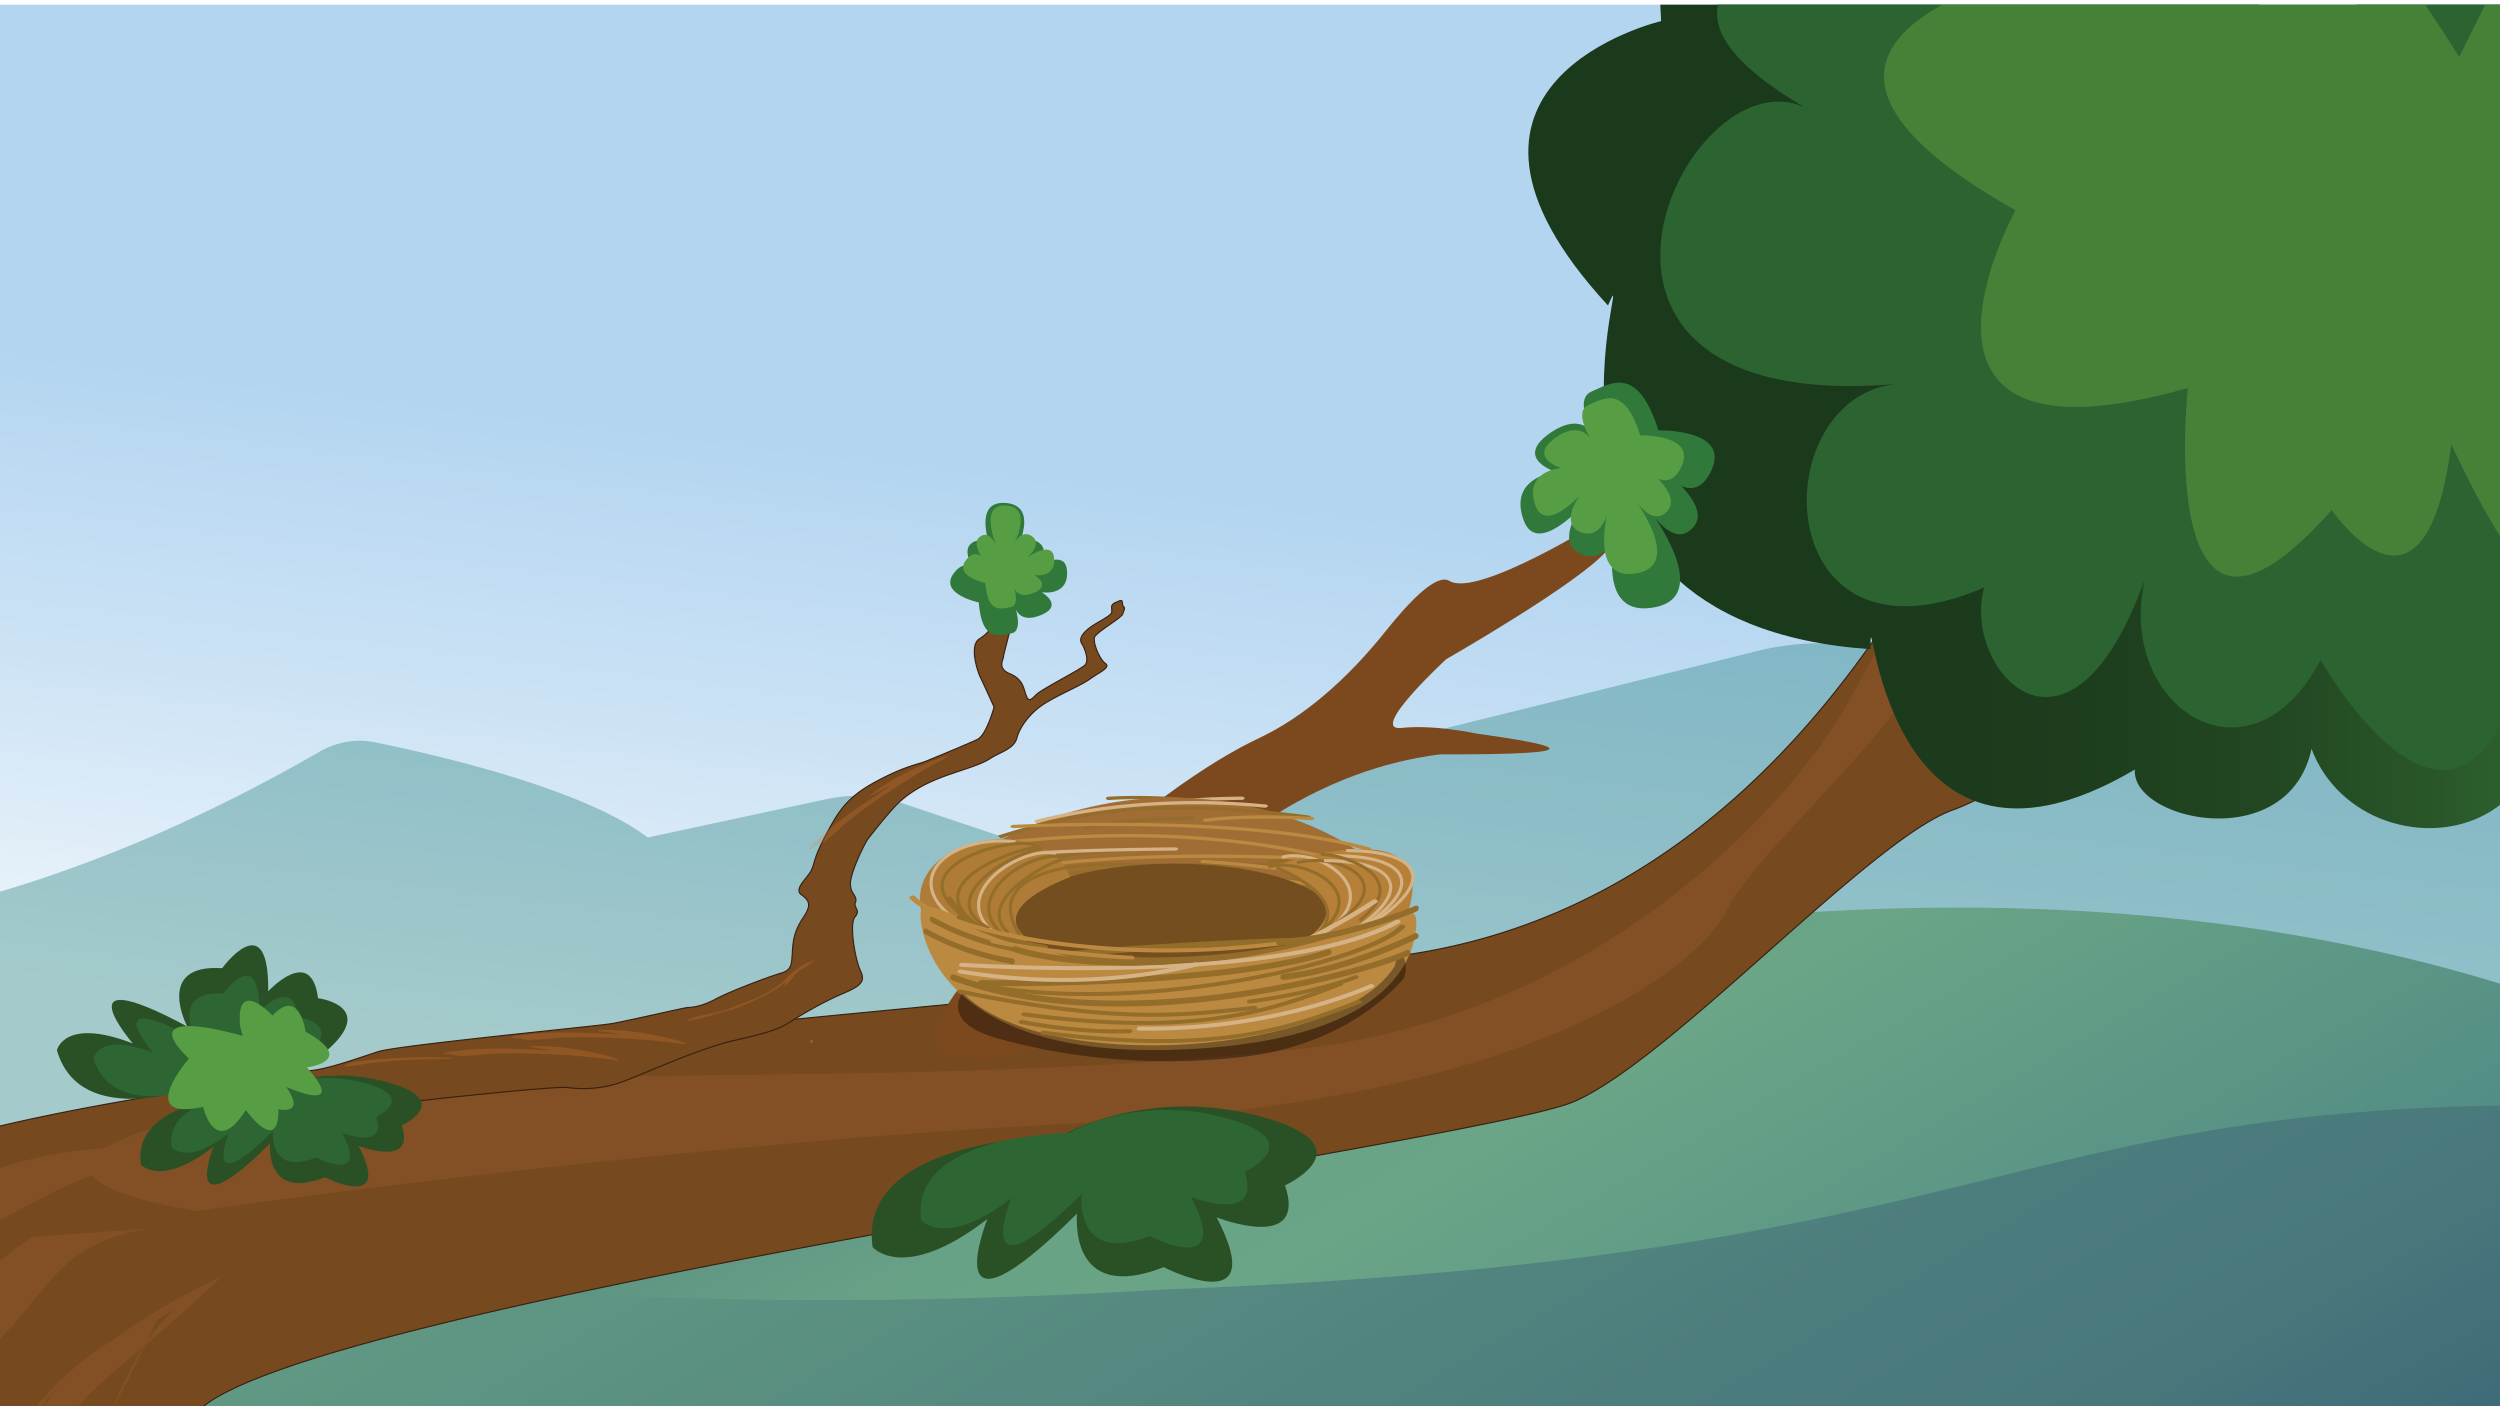 <svg xmlns="http://www.w3.org/2000/svg" xmlns:xlink="http://www.w3.org/1999/xlink" width="1600" height="900" viewBox="0 0 1600 900">
  <defs>
    <style>
      .cls-1, .cls-74, .cls-75 {
        fill: none;
      }

      .cls-2 {
        isolation: isolate;
      }

      .cls-3 {
        clip-path: url(#clip-path);
      }

      .cls-4 {
        clip-path: url(#clip-path-2);
      }

      .cls-5 {
        fill: url(#linear-gradient);
      }

      .cls-6, .cls-7 {
        fill: #bfd9f1;
      }

      .cls-37, .cls-7 {
        opacity: 0.56;
      }

      .cls-8 {
        fill: url(#linear-gradient-2);
      }

      .cls-9 {
        fill: #207d78;
      }

      .cls-77, .cls-9 {
        opacity: 0.36;
      }

      .cls-10 {
        fill: url(#linear-gradient-3);
      }

      .cls-11 {
        fill: #392512;
      }

      .cls-12 {
        fill: #1c0e2c;
      }

      .cls-13 {
        fill: #895c3a;
      }

      .cls-14 {
        fill: url(#linear-gradient-4);
      }

      .cls-15 {
        fill: url(#linear-gradient-5);
      }

      .cls-16 {
        opacity: 0.65;
      }

      .cls-17 {
        fill: url(#linear-gradient-6);
      }

      .cls-18 {
        fill: url(#linear-gradient-7);
      }

      .cls-19 {
        fill: #2a6b2a;
      }

      .cls-20 {
        fill: #512c10;
      }

      .cls-21 {
        fill: #229f49;
      }

      .cls-22, .cls-23 {
        fill: #267f5f;
      }

      .cls-22 {
        opacity: 0.17;
      }

      .cls-24 {
        fill: #182d25;
        opacity: 0.31;
      }

      .cls-25 {
        fill: #fbf5b6;
      }

      .cls-26 {
        clip-path: url(#clip-path-3);
      }

      .cls-27 {
        clip-path: url(#clip-path-4);
      }

      .cls-28 {
        clip-path: url(#clip-path-5);
      }

      .cls-29 {
        fill: url(#linear-gradient-8);
      }

      .cls-30 {
        fill: url(#linear-gradient-9);
      }

      .cls-31 {
        fill: #86e3d0;
      }

      .cls-32 {
        fill: url(#linear-gradient-10);
      }

      .cls-33 {
        fill: #73d35f;
      }

      .cls-34 {
        fill: #3d823a;
      }

      .cls-35 {
        fill: #3dbf47;
      }

      .cls-36 {
        fill: url(#linear-gradient-11);
      }

      .cls-37 {
        fill: #c28a73;
      }

      .cls-38 {
        fill: #ce856b;
      }

      .cls-39 {
        fill: #3beaa2;
      }

      .cls-40 {
        fill: url(#linear-gradient-12);
      }

      .cls-41 {
        fill: url(#linear-gradient-13);
      }

      .cls-42 {
        fill: url(#linear-gradient-14);
      }

      .cls-43 {
        fill: #0c8e34;
      }

      .cls-44 {
        fill: #09a53f;
      }

      .cls-45 {
        fill: #4c4a47;
      }

      .cls-46 {
        fill: #368931;
      }

      .cls-47 {
        fill: #3a3937;
      }

      .cls-48 {
        fill: #7f7f7e;
      }

      .cls-49 {
        fill: #4f4f4e;
        opacity: 0.4;
      }

      .cls-50 {
        clip-path: url(#clip-path-6);
      }

      .cls-51 {
        fill: url(#linear-gradient-15);
      }

      .cls-52 {
        fill: url(#linear-gradient-16);
      }

      .cls-53 {
        fill: url(#linear-gradient-17);
      }

      .cls-54 {
        fill: #77491e;
        stroke: #382110;
        stroke-width: 0.75px;
      }

      .cls-54, .cls-74, .cls-75 {
        stroke-miterlimit: 10;
      }

      .cls-55 {
        fill: #825024;
      }

      .cls-56 {
        fill: #733c19;
      }

      .cls-57, .cls-59 {
        mix-blend-mode: screen;
      }

      .cls-57 {
        opacity: 0.5;
      }

      .cls-58, .cls-59 {
        fill: #dc8035;
      }

      .cls-59 {
        opacity: 0.24;
      }

      .cls-60 {
        fill: #2a5026;
      }

      .cls-61 {
        fill: #2e6633;
      }

      .cls-62 {
        fill: url(#linear-gradient-18);
      }

      .cls-63 {
        fill: #2b6331;
      }

      .cls-64 {
        fill: #6dad44;
        opacity: 0.42;
      }

      .cls-65 {
        fill: #569d44;
      }

      .cls-66 {
        fill: #30793b;
      }

      .cls-67 {
        fill: #7c481d;
      }

      .cls-68 {
        fill: #d5b386;
      }

      .cls-69 {
        fill: #936d29;
      }

      .cls-70 {
        fill: #bb8a40;
      }

      .cls-71 {
        fill: #a06d35;
      }

      .cls-72 {
        fill: #744e1f;
      }

      .cls-73 {
        fill: #b68038;
      }

      .cls-74 {
        stroke: #936d29;
      }

      .cls-74, .cls-75 {
        stroke-width: 2px;
      }

      .cls-75 {
        stroke: #d5b386;
      }

      .cls-76 {
        fill: #ae7c36;
      }
    </style>
    <clipPath id="clip-path">
      <rect class="cls-1" x="-1050" width="800" height="900"/>
    </clipPath>
    <clipPath id="clip-path-2">
      <rect class="cls-1" x="-1210" width="1600" height="900"/>
    </clipPath>
    <linearGradient id="linear-gradient" x1="-403.01" y1="-185.44" x2="-403.01" y2="309.04" gradientUnits="userSpaceOnUse">
      <stop offset="0.01" stop-color="#89a4d5"/>
      <stop offset="1" stop-color="#d7def0"/>
    </linearGradient>
    <linearGradient id="linear-gradient-2" x1="-402.64" y1="912.79" x2="-402.64" y2="305.57" gradientUnits="userSpaceOnUse">
      <stop offset="0.32" stop-color="#89c159"/>
      <stop offset="0.48" stop-color="#85bd58"/>
      <stop offset="0.64" stop-color="#7ab355"/>
      <stop offset="0.8" stop-color="#67a151"/>
      <stop offset="0.95" stop-color="#4c884b"/>
      <stop offset="1" stop-color="#417e48"/>
    </linearGradient>
    <linearGradient id="linear-gradient-3" x1="-622" y1="-158.12" x2="-165.89" y2="631.89" gradientUnits="userSpaceOnUse">
      <stop offset="0.02" stop-color="#6aa587"/>
      <stop offset="0.59" stop-color="#4c7d7d"/>
      <stop offset="0.7" stop-color="#49797c"/>
      <stop offset="0.82" stop-color="#406c79"/>
      <stop offset="0.93" stop-color="#315673"/>
      <stop offset="1" stop-color="#26476f"/>
    </linearGradient>
    <linearGradient id="linear-gradient-4" x1="98.4" y1="427.55" x2="98.43" y2="427.55" gradientUnits="userSpaceOnUse">
      <stop offset="0.03" stop-color="#89c159"/>
      <stop offset="0.2" stop-color="#77b155"/>
      <stop offset="0.52" stop-color="#5a954e"/>
      <stop offset="0.8" stop-color="#47844a"/>
      <stop offset="1" stop-color="#417e48"/>
    </linearGradient>
    <linearGradient id="linear-gradient-5" x1="-649.24" y1="444.01" x2="463.72" y2="444.01" xlink:href="#linear-gradient-4"/>
    <linearGradient id="linear-gradient-6" x1="459.83" y1="972.85" x2="459.86" y2="972.85" gradientTransform="matrix(1.28, 0, 0, 1.5, -544.39, -718.33)" xlink:href="#linear-gradient-4"/>
    <linearGradient id="linear-gradient-7" x1="-225.63" y1="987.33" x2="794.76" y2="987.33" gradientTransform="matrix(1.28, 0, 0, 1.5, -544.39, -718.33)" xlink:href="#linear-gradient-4"/>
    <clipPath id="clip-path-3">
      <rect class="cls-1" x="1850" width="800" height="900"/>
    </clipPath>
    <clipPath id="clip-path-4">
      <rect class="cls-1" x="1279.64" y="-6.7" width="1623.83" height="913.4"/>
    </clipPath>
    <clipPath id="clip-path-5">
      <rect class="cls-1" x="1279.64" y="-7.02" width="1623.83" height="914.04"/>
    </clipPath>
    <linearGradient id="linear-gradient-8" x1="600.32" y1="466.22" x2="2248.92" y2="466.22" gradientUnits="userSpaceOnUse">
      <stop offset="0.15" stop-color="#9af460"/>
      <stop offset="0.39" stop-color="#8aea6b"/>
      <stop offset="0.86" stop-color="#61d088"/>
      <stop offset="0.9" stop-color="#5dce8b"/>
    </linearGradient>
    <linearGradient id="linear-gradient-9" x1="2083.69" y1="920.39" x2="2079.3" y2="-490.77" gradientUnits="userSpaceOnUse">
      <stop offset="0.32" stop-color="#bdfffd"/>
      <stop offset="0.44" stop-color="#b7fafb"/>
      <stop offset="0.59" stop-color="#a7edf7"/>
      <stop offset="0.76" stop-color="#8cd7ef"/>
      <stop offset="0.93" stop-color="#68bae5"/>
    </linearGradient>
    <linearGradient id="linear-gradient-10" x1="1180.15" y1="369.98" x2="1198.74" y2="318.88" gradientTransform="matrix(-1, 0, 0, 1, 2484.56, 0)" gradientUnits="userSpaceOnUse">
      <stop offset="0.16" stop-color="#129ea2"/>
      <stop offset="0.16" stop-color="#149fa3"/>
      <stop offset="0.25" stop-color="#37b4b1"/>
      <stop offset="0.34" stop-color="#54c5bc"/>
      <stop offset="0.43" stop-color="#6ad2c5"/>
      <stop offset="0.53" stop-color="#7adccb"/>
      <stop offset="0.65" stop-color="#83e1cf"/>
      <stop offset="0.81" stop-color="#86e3d0"/>
    </linearGradient>
    <linearGradient id="linear-gradient-11" x1="-244.82" y1="630.8" x2="-253.82" y2="169.5" gradientTransform="matrix(-1, 0, 0, 1, 1287.27, 0)" gradientUnits="userSpaceOnUse">
      <stop offset="0" stop-color="#907d61"/>
      <stop offset="0.36" stop-color="#6d6b4d"/>
      <stop offset="0.58" stop-color="#5e6345"/>
    </linearGradient>
    <linearGradient id="linear-gradient-12" x1="-93.93" y1="265.53" x2="-361.9" y2="-369.4" gradientTransform="matrix(-1, 0, 0, 1, 1287.27, 0)" gradientUnits="userSpaceOnUse">
      <stop offset="0.26" stop-color="#55b093"/>
      <stop offset="0.39" stop-color="#61c489"/>
      <stop offset="0.56" stop-color="#6ddb7d"/>
      <stop offset="0.68" stop-color="#72e379"/>
    </linearGradient>
    <linearGradient id="linear-gradient-13" x1="362.38" y1="408.92" x2="64.18" y2="116.88" gradientTransform="matrix(-1, 0, 0, 1, 1287.27, 0)" gradientUnits="userSpaceOnUse">
      <stop offset="0.23" stop-color="#2fac76"/>
      <stop offset="0.54" stop-color="#31ad79"/>
      <stop offset="0.74" stop-color="#36b281"/>
      <stop offset="0.88" stop-color="#3db98e"/>
    </linearGradient>
    <linearGradient id="linear-gradient-14" x1="-113.67" y1="355.39" x2="-237.25" y2="-69.92" gradientTransform="matrix(-1, 0, 0, 1, 1287.27, 0)" gradientUnits="userSpaceOnUse">
      <stop offset="0.07" stop-color="#39a57e"/>
      <stop offset="0.67" stop-color="#72e379"/>
    </linearGradient>
    <clipPath id="clip-path-6">
      <rect class="cls-1" y="3" width="1600.17" height="900"/>
    </clipPath>
    <linearGradient id="linear-gradient-15" x1="-544.3" y1="1476.02" x2="-543.83" y2="1476.06" gradientTransform="matrix(334.04, -1651.37, -1651.37, -334.04, 2620047.93, -404896.37)" gradientUnits="userSpaceOnUse">
      <stop offset="0.2" stop-color="#f0f6fb"/>
      <stop offset="0.46" stop-color="#cde3f5"/>
      <stop offset="0.7" stop-color="#b3d5f0"/>
    </linearGradient>
    <linearGradient id="linear-gradient-16" x1="623.2" y1="411.31" x2="1104.34" y2="1244.67" gradientUnits="userSpaceOnUse">
      <stop offset="0.01" stop-color="#26476f"/>
      <stop offset="0.02" stop-color="#2b4e71"/>
      <stop offset="0.1" stop-color="#426e79"/>
      <stop offset="0.18" stop-color="#54867f"/>
      <stop offset="0.26" stop-color="#609784"/>
      <stop offset="0.35" stop-color="#68a286"/>
      <stop offset="0.46" stop-color="#6aa587"/>
      <stop offset="1" stop-color="#427c83"/>
    </linearGradient>
    <linearGradient id="linear-gradient-17" x1="558.94" y1="386.65" x2="1140.96" y2="1394.74" xlink:href="#linear-gradient-3"/>
    <linearGradient id="linear-gradient-18" x1="978.1" y1="174.24" x2="1792.87" y2="174.24" gradientUnits="userSpaceOnUse">
      <stop offset="0.26" stop-color="#1b391b"/>
      <stop offset="0.43" stop-color="#1d3d1d"/>
      <stop offset="0.59" stop-color="#224822"/>
      <stop offset="0.74" stop-color="#2b5a2b"/>
      <stop offset="0.89" stop-color="#387438"/>
      <stop offset="0.91" stop-color="#3a783a"/>
    </linearGradient>
  </defs>
  <g class="cls-2">
    <g id="Layer_1" data-name="Layer 1">
      <g id="SC_05">
        <g class="cls-3">
          <g class="cls-4">
            <rect class="cls-5" x="-1230" y="-185.44" width="1653.98" height="494.47"/>
            <path class="cls-6" d="M-290.25,135.72C-60.13,72.19,391.63,192.19,633,127.25V72.19C463.63,188,9.29,53.84-290.25,135.72Z"/>
            <path class="cls-7" d="M-495.79,30.24c230.12-63.53,681.89,56.47,923.3-8.47V-33.29C258.1,82.48-196.25-51.64-495.79,30.24Z"/>
            <rect class="cls-8" x="-1230" y="305.57" width="1654.72" height="607.22"/>
            <path class="cls-9" d="M-1413.45,200.18s168,18.09,418.6-26.6A125,125,0,0,1-965.54,172c33,2.08,109.72,7.58,142.8,15.43l93.65-6.21a239.5,239.5,0,0,1,40.38.72l52.85,5.49,394.74-30.25a428.62,428.62,0,0,1,59.22-.41c41.78,2.62,113.73,7,119.33,6.54,7.92-.64,105.51-9,136.19-11C102.54,150.41,428.37,164,428.37,164l9.5,75-1851.32,8.41Z"/>
            <path class="cls-10" d="M-1227.13,191.26s127.5,66.73,665,47.61C-21.84,226.7-148,155.43,427.51,190.2v99.09l-1642.31-4.67Z"/>
            <rect class="cls-11" x="-411.67" y="285.62" width="851.13" height="54.04"/>
            <g>
              <polygon class="cls-12" points="9.04 442.7 -40.25 442.7 -40.25 246.32 -15.61 220.25 9.04 246.32 9.04 442.7"/>
              <polygon class="cls-12" points="70.79 442.7 21.51 442.7 21.51 246.32 46.15 220.25 70.79 246.32 70.79 442.7"/>
              <polygon class="cls-12" points="132.55 442.7 83.26 442.7 83.26 246.32 107.91 220.25 132.55 246.32 132.55 442.7"/>
              <polygon class="cls-12" points="194.31 442.7 145.02 442.7 145.02 246.32 169.66 220.25 194.31 246.32 194.31 442.7"/>
              <polygon class="cls-12" points="256.06 442.7 206.77 442.7 206.77 246.32 231.41 220.25 256.06 246.32 256.06 442.7"/>
              <polygon class="cls-12" points="317.82 442.7 268.53 442.7 268.53 246.32 293.17 220.25 317.82 246.32 317.82 442.7"/>
              <polygon class="cls-12" points="379.57 442.7 330.28 442.7 330.28 246.32 354.93 220.25 379.57 246.32 379.57 442.7"/>
              <polygon class="cls-12" points="441.19 442.7 391.9 442.7 391.9 246.32 416.54 220.25 441.19 246.32 441.19 442.7"/>
            </g>
            <g>
              <polygon class="cls-13" points="7.31 442.7 -41.98 442.7 -41.98 246.32 -17.34 220.25 7.31 246.32 7.31 442.7"/>
              <polygon class="cls-13" points="69.07 442.7 19.78 442.7 19.78 246.32 44.42 220.25 69.07 246.32 69.07 442.7"/>
              <polygon class="cls-13" points="130.82 442.7 81.53 442.7 81.53 246.32 106.18 220.25 130.82 246.32 130.82 442.7"/>
              <polygon class="cls-13" points="192.58 442.7 143.29 442.7 143.29 246.32 167.93 220.25 192.58 246.32 192.58 442.7"/>
              <polygon class="cls-13" points="254.33 442.7 205.04 442.7 205.04 246.32 229.69 220.25 254.33 246.32 254.33 442.7"/>
              <polygon class="cls-13" points="316.09 442.7 266.8 442.7 266.8 246.32 291.44 220.25 316.09 246.32 316.09 442.7"/>
              <polygon class="cls-13" points="377.84 442.7 328.55 442.7 328.55 246.32 353.2 220.25 377.84 246.32 377.84 442.7"/>
              <polygon class="cls-13" points="439.46 442.7 390.17 442.7 390.17 246.32 414.82 220.25 439.46 246.32 439.46 442.7"/>
            </g>
            <g>
              <path class="cls-14" d="M98.43,427.55h0Z"/>
              <path class="cls-15" d="M-618.95,455.54c51.52,4.1,68.59,11.39,67.2,12.31s19,12.59,96.91,4c19.87-2.19,34.25-3.1,44.91-3.23,26.47,3.82,35.81,8.1,34.77,8.78-1.39.91,19,12.59,96.91,4s71.36,2.51,87.92,3.12,60.82-3.14,60.82-3.14l-.12-2.58c80.88-8.75,72.13,2.33,89.35,3,16.56.61,60.82-3.14,60.82-3.14l-.75-16c11.2,2.54,15.36,4.69,14.65,5.16-1.39.91,19,12.59,96.91,4,30.21-3.33,47.72-3.7,58.81-2.87,13,2.76,17.79,5.19,17,5.69-1.39.91,19,12.59,96.92,4s71.36,2.51,87.92,3.11,60.81-3.13,60.81-3.13l-1.63-35s6.48-16.91,11.29-16.9-5-3.18-21,11c0,0-6.68-13-16.06-16.42,0,0,11.85,10.49,1.2,19.16,0,0-3.9-19.12-28.51-30.09,0,0,23,20.51,14.59,28.72,0,0-5.33-6.84-8.75-9.12,0,0,5.84,11.4.36,13.68,0,0-18.24-20.39-20.88-24.34,0,0,11.35,19.78,7.51,24.35,0,0-10.62-9.13-13.93-12.78,0,0,4.1,12,2.09,10.95-3.55-1.82-9.56-13.82-26-17.56,0,0,17.38,8.9,15,15.28,0,0-9.66-8.21-15.12-10.49,0,0,8.14,6.39,5.35,9.13,0,0-20.39-20.37-35.78-22.73,0,0,20.13,12.57,18,19l-3.54,5.53s-4.05-4.56-6.74-8.21c0,0-2.17-.86-1.51,4.59,1.81,15,.68-4.41-14.66-15.41,0,0,12.62,17.67,5.66,22.69,0,0-17.63-15.06-25.71-25.55,0,0,8.5,11.09,3.31,21-1.45-2.77-10.46-11.38-10.94-17.2,1.11-1.23,2.22-2,3.25-2,4.82,0-5-3.18-21,11,0,0-6.67-13-16-16.42,0,0,8.83,7.82,4.38,15.54-9.42-9.29-2.73-6.72-3.07,3.52-.44.37-3.39-18.73-28.63-30,0,0,23,20.5,14.59,28.71,0,0-5.33-6.84-8.75-9.12a31.59,31.59,0,0,1,2.31,6.28c-.46,1.82-1.16,4.5-2,7.32-.64-.72-5.4-6.05-10.25-11.6.78-6.34,2-12.59,3.49-14.75,0,0-3.53,4.94-7.23,10.42-10.73-12.48-6.92-10.32-1.55,2.31-1.79,2.7-3.51,5.38-4.77,7.53-7.85-7.06-7.1-7.17-6.74-6.08-1.26-2.09-2.62-3.88-3.94-4.62,0,0,4.78,6.07,3.16,12.67-3.9-4.19-10.38-12.24-23.29-15.18,0,0,17.07,8.74,15.1,15.11-.42-.34-10.42-8.33-15.18-10.31a25,25,0,0,1,5.23,5.58,17.36,17.36,0,0,1,.19,3.47c-.17.17-20.24-20.27-35.84-22.66,0,0,20.12,12.57,18,19l-3.53,5.54s-4.05-4.56-6.74-8.21c0,0-2.18-.87-1.52,4.58,1.81,15,.68-4.41-14.65-15.41,0,0,12.61,17.67,5.65,22.69,0,0-17.63-15.05-25.7-25.55,0,0,8.5,11.09,3.3,21-1.45-2.77-11.11-12.09-11-17.71,0,0-4.37,12.66-.38,22.24,0,0-2-4.67-14.92-9.17.24.1,2.06,1.09,2.57,9.18,0,0-15.64-11-21.68-19.39,0,0,4.69,7.07-.33,19.39,0,0-17.17-1.8-17.61-16.64,0,0-4.46,19.84-8.63,22.57,0,0-.53-9.7.25-15.11s-3.8,5.53-5.06,6.9.57-25.95,4.1-31c0,0-14.77,20.65-15.55,24.33,0,0-4.6-12.49-8.69-14.77,0,0,5.13,6.52,3,13.38A17.59,17.59,0,0,0,25,427.64c-2.1-2.17-6-5.19-13.1-9,0,0,2.72,1.67-.26,15.36,0,0-10.27-3.21-12.83-14.15-2,6.15,1,3.77-5.62,1.38a21,21,0,0,1,4.15,5.42A20.7,20.7,0,0,0-2,436a8.81,8.81,0,0,1-.7,1.26l-3.82.17c-2.18-5.81-8.94-18.79-27.59-27.1,0,0,21.38,19.08,15.36,27.8l-1.42.1c-1.52-1.88-5.4-6.51-8.1-8.31,0,0,2.44,4.76,2.69,8.74-2.09.18-4.17.37-6.2.59-5.51-6.22-15.14-17.2-17-20,0,0,8,14,8.3,21.13-1.33.22-2.57.45-3.68.7-3.39-3-8.84-7.83-11-10.26,0,0,4.1,12,2.09,10.95-3.55-1.83-9.56-13.83-26-17.56,0,0,17.38,8.89,15,15.28,0,0-9.65-8.21-15.12-10.49,0,0,8.15,6.38,5.35,9.12,0,0-20.39-20.37-35.78-22.73,0,0,20.13,12.57,18,19L-95.21,440s-4.05-4.56-6.74-8.21c0,0-2.18-.86-1.52,4.59,1.81,15,.68-4.42-14.65-15.42,0,0,12.61,17.67,5.65,22.69,0,0-5.52-4.71-11.8-10.71,1.48-2,3-3.45,4.42-3.44,3.07,0,.16-1.29-6.49,1.45-23.58-23-4.58-11-7.06,3.79-1,.64-2,1.35-3.06,2.14-2.08-2.62-9.5-10.68-9.36-15.46a44.49,44.49,0,0,0-1.89,9.26,24.22,24.22,0,0,0-9.16-6.64s8.07,7.15,4.89,14.53a45.26,45.26,0,0,0-6.89-3.26c-3.58-6.54-10.9-15.76-25.32-22.19,0,0,15.66,14,16.41,23.47-24.18-19.87-4.11-14.4-12.74,7-30.58-34.44-14.95-21.17-10.6-3.79-12-8.13-3.35-23-9.95-2-7.35-6.81-3.35-5.24-1.69,4.9-.24.61-.47,1.19-.71,1.76A21.54,21.54,0,0,1-207,441c.11-7.77,1.94-12-2.76-2.93-.69-.68-1.42-1.39-2.22-2.1.35-7.94,2-22.11,4.43-25.6,0,0-8.82,12.32-13.19,19.62a37.57,37.57,0,0,0-5.32-2.14c-1.64-3.31-3.75-6.82-5.73-7.92a18.68,18.68,0,0,1,3.24,7.22c-.94-.23-.84-.26,0,.22a12.75,12.75,0,0,1,0,4.77c-1.17-.56-.87-.45-.06.24a11.17,11.17,0,0,1-1.23,3.16c-7.18-6.21-19.66-15.78-29.91-17.36a93.75,93.75,0,0,1,13,10c.29,2,.23,5.59-1,11.76-1.33-1.58-3-3.59-4.29-5.37,0,0-1.79-.71-1.63,3.21a19.23,19.23,0,0,1-7.12-11c-1.83,5.54,1.35,3.24-7.42-3.06a62.23,62.23,0,0,1,5.88,10.49c-.35,3.29-.25,7.06,1.24,9.92,0,0-1.47.05-3.91.16-5.11-4.52-17-15.33-23.26-23.42,0,0,8.5,11.08,3.3,21-1.45-2.76-11.11-12.1-10.95-17.7,0,0-4.37,12.66-.38,22.24,0,0-1.59-3.81-11.41-7.85l-.08-1.73s6.48-16.91,11.29-16.9-5-3.18-21,11c0,0-6.67-13.05-16-16.42,0,0,8.17,7.23,4.84,14.65-2.82-3.31-1.4-2.49-.43.84a13.26,13.26,0,0,1-3.21,3.67s-3.9-19.12-28.52-30.09c0,0,23,20.51,14.59,28.72-1.76-2.26-6.06-7.33-8.75-9.12,0,0,5.85,11.4.37,13.68,0,0-2.95-3.3-6.65-7.5.77-6.8,2-13.87,3.66-16.2,0,0-4,5.54-7.88,11.39-17.87-20.52-7.57-11.82-2.71,4.1-1.23,1.91-2.36,3.71-3.23,5.23-1.67-1.48-3.73-3.3-5.64-5.06-1.46-2.69-3.16-5.19-4.78-6.09a17.91,17.91,0,0,1,2.05,3.52c-.85-.82-1.59-1.56-2.13-2.16,0,0,4.11,12,2.09,11-3.55-1.82-9.56-13.82-26-17.56,0,0,16.95,8.68,15.12,15-3.53-2.34-10.21-8.17-15.2-10.25,0,0,8.15,6.39,5.35,9.13,0,0-20.39-20.37-35.77-22.73,0,0,20.12,12.57,17.95,19l-3.53,5.53s-4-4.56-6.74-8.21c0,0-2.18-.86-1.52,4.59,1.81,15,.68-4.41-14.65-15.41,0,0,12.61,17.67,5.65,22.69,0,0-17.63-15.06-25.7-25.55,0,0,8.5,11.09,3.3,21-1.44-2.76-11.11-12.11-10.95-17.71,0,0-4.37,12.66-.38,22.24,0,0-2-4.68-14.92-9.17.24.09,2.06,1.09,2.57,9.17,0,0-15.64-10.94-21.68-19.38,0,0,4.69,7.07-.33,19.39,0,0-17.17-1.8-17.6-16.64,0,0-4.47,19.83-8.64,22.57,0,0-.53-9.7.25-15.12s-3.8,5.54-5.06,6.91.57-26,4.1-31c0,0-14.77,20.65-15.55,24.33,0,0-4.6-12.49-8.69-14.77,0,0,8.08,10.26-.31,18.59,0,0,.07-4.6-15.6-13,0,0,2.72,1.67-.26,15.36,0,0-10.27-3.22-12.83-14.15,0,0-3.63,11-.3,17.34,0,0-40.6,1.38-47.55,5.49S-670.47,451.44-618.95,455.54Zm897.44-18.1c-.08-1.56,4.36-11.39,7.73-15.32-.88,2.94-3.51,13.29-.12,21.42C286.1,443.54,284.94,440.77,278.49,437.44Zm-251-5.84a4.53,4.53,0,0,0-1.08-2.29c1.28-1.58,2.58-2.63,3.78-2.62h.48A12.82,12.82,0,0,1,27.49,431.6Zm-249.13,0a14,14,0,0,0-1.42,3.07s-.94-2.55-2.34-5.55C-224.25,429.81-222.95,430.65-221.64,431.59Z"/>
            </g>
            <g class="cls-16">
              <path class="cls-17" d="M49.09,744.93l0,0Z"/>
              <path class="cls-18" d="M-795.53,780.4c60.67,5.49,80.78,15.12,79.15,16.32s22.44,16.6,114.12,5.45c23.39-2.85,40.31-4,52.87-4.17,31.17,5.08,42.18,10.73,40.95,11.62-1.64,1.2,22.45,16.61,114.12,5.45s84,3.44,103.53,4.27,71.6-4,71.6-4l-.15-3.39c95.22-11.36,84.93,3.2,105.22,4.06,19.5.83,71.6-4,71.6-4l-.92-21.09c13.2,3.36,18.1,6.21,17.26,6.82-1.63,1.2,22.45,16.6,114.12,5.45,35.57-4.33,56.19-4.78,69.24-3.67,15.3,3.66,20.95,6.86,20,7.52-1.63,1.19,22.45,16.6,114.12,5.44s84,3.44,103.53,4.27,71.6-4,71.6-4l-2-46.11s7.6-22.23,13.26-22.21-5.94-4.19-24.66,14.39c0,0-7.88-17.17-18.93-21.64,0,0,14,13.83,1.45,25.22,0,0-4.63-25.16-33.64-39.64,0,0,27.09,27,17.24,37.81,0,0-6.29-9-10.32-12,0,0,6.9,15,.46,18,0,0-21.52-26.87-24.64-32.06,0,0,13.4,26,8.89,32,0,0-12.53-12-16.43-16.83,0,0,4.85,15.77,2.48,14.41-4.18-2.41-11.28-18.21-30.62-23.16,0,0,20.48,11.74,17.74,20.14,0,0-11.39-10.82-17.83-13.83,0,0,9.61,8.41,6.32,12,0,0-24.05-26.84-42.17-30,0,0,23.72,16.58,21.18,25.06l-4.15,7.28s-4.78-6-7.95-10.82c0,0-2.56-1.14-1.78,6,2.16,19.72.79-5.8-17.28-20.3,0,0,14.89,23.27,6.7,29.86,0,0-20.79-19.84-30.32-33.66,0,0,10,14.6,3.94,27.66-1.71-3.64-12.34-15-12.92-22.65,1.31-1.61,2.61-2.64,3.83-2.63,5.67,0-5.94-4.2-24.66,14.38,0,0-7.88-17.17-18.93-21.63,0,0,10.41,10.31,5.19,20.45-11.11-12.24-3.24-8.84-3.61,4.64-.52.48-4-24.66-33.77-39.51,0,0,27.09,27,17.24,37.81,0,0-6.29-9-10.33-12a44,44,0,0,1,2.73,8.26c-.53,2.4-1.35,5.93-2.35,9.64-.76-1-6.38-8-12.09-15.3.9-8.33,2.3-16.55,4.08-19.39,0,0-4.15,6.5-8.5,13.7-12.65-16.44-8.16-13.6-1.82,3-2.11,3.55-4.13,7.07-5.61,9.9-9.25-9.31-8.37-9.44-7.94-8-1.48-2.76-3.1-5.12-4.65-6.09,0,0,5.64,8,3.75,16.68-4.61-5.53-12.25-16.12-27.45-20,0,0,20.11,11.52,17.8,19.9-.49-.45-12.28-11-17.89-13.6,0,0,4.32,3.78,6.17,7.36a25,25,0,0,1,.22,4.56c-.19.23-23.86-26.7-42.24-29.88,0,0,23.72,16.58,21.18,25.06l-4.15,7.28s-4.78-6-7.95-10.82c0,0-2.57-1.13-1.78,6,2.16,19.72.79-5.81-17.28-20.31,0,0,14.88,23.27,6.69,29.86,0,0-20.78-19.84-30.31-33.66,0,0,10,14.6,3.93,27.66-1.71-3.65-13.1-15.93-12.93-23.32,0,0-5.12,16.65-.4,29.27,0,0-2.31-6.16-17.59-12.1.29.12,2.43,1.44,3,12.07,0,0-18.43-14.43-25.56-25.54,0,0,5.54,9.31-.35,25.51,0,0-20.22-2.4-20.76-21.93,0,0-5.22,26.09-10.13,29.69,0,0-.63-12.77.28-19.89s-4.47,7.28-5.95,9.07.63-34.15,4.77-40.78c0,0-17.35,27.14-18.26,32,0,0-5.45-16.43-10.26-19.44,0,0,6.05,8.58,3.51,17.6a18.87,18.87,0,0,0-6.79,1.64c-2.48-2.86-7-6.84-15.45-11.87,0,0,3.21,2.21-.28,20.21a25.58,25.58,0,0,1-15.13-18.64c-2.38,8.09,1.2,5-6.62,1.8a27.65,27.65,0,0,1,4.91,7.15c-.43,3.94-.47,8.52.76,12.27a12.08,12.08,0,0,1-.81,1.66c-1,0-2.58.11-4.51.21C-77.08,750.06-85.06,733-107,722c0,0,25.21,25.15,18.14,36.61l-1.67.13c-1.8-2.47-6.38-8.58-9.56-11,0,0,2.88,6.26,3.18,11.5-2.45.23-4.91.49-7.29.77-6.5-8.19-17.87-22.66-20.07-26.32,0,0,9.46,18.38,9.81,27.81-1.57.29-3,.59-4.33.92-4-3.93-10.42-10.32-13-13.52,0,0,4.85,15.77,2.48,14.41-4.19-2.41-11.29-18.21-30.63-23.16,0,0,20.48,11.74,17.74,20.14,0,0-11.38-10.82-17.82-13.83,0,0,9.6,8.41,6.31,12,0,0-24-26.84-42.16-30,0,0,23.72,16.58,21.17,25.06l-4.15,7.28s-4.77-6-8-10.82c0,0-2.56-1.14-1.77,6,2.16,19.73.79-5.8-17.29-20.3,0,0,14.89,23.27,6.7,29.86,0,0-6.51-6.22-13.92-14.11,1.74-2.66,3.55-4.54,5.2-4.53,3.62,0,.19-1.7-7.63,1.9-27.81-30.3-5.42-14.55-8.31,5q-1.72,1.26-3.59,2.82c-2.46-3.46-11.21-14.08-11.06-20.37a64.38,64.38,0,0,0-2.21,12.18c-3-3.65-6.67-7.08-10.8-8.75,0,0,9.53,9.43,5.8,19.13a52.7,52.7,0,0,0-8.13-4.31c-4.23-8.61-12.86-20.76-29.85-29.24,0,0,18.47,18.42,19.36,30.92-28.5-26.19-4.86-19-15,9.12-36.08-45.37-17.64-27.87-12.49-5-14.18-10.72-4-30.29-11.72-2.65-8.66-9-4-6.9-2,6.45-.28.79-.56,1.57-.84,2.3a27.28,27.28,0,0,1-4.11-4.47c.12-10.23,2.26-15.83-3.26-3.86-.8-.9-1.67-1.83-2.61-2.77.4-10.44,2.29-29.09,5.16-33.68,0,0-10.35,16.2-15.48,25.8a42.13,42.13,0,0,0-6.28-2.83c-1.94-4.36-4.42-9-6.76-10.44a26.28,26.28,0,0,1,3.83,9.52c-1.11-.3-1-.34.05.28a18.85,18.85,0,0,1,0,6.27c-1.37-.73-1-.58-.06.33a16.28,16.28,0,0,1-1.44,4.15c-8.47-8.18-23.18-20.8-35.26-22.89A111.35,111.35,0,0,1-357.24,745c.34,2.67.28,7.35-1.2,15.46-1.58-2.08-3.51-4.72-5.07-7.07,0,0-2.1-.94-1.91,4.23a25.86,25.86,0,0,1-8.4-14.47c-2.15,7.28,1.6,4.26-8.75-4a85.4,85.4,0,0,1,6.95,13.81c-.4,4.34-.28,9.3,1.48,13.06,0,0-1.74.06-4.6.2-6-6-20.09-20.2-27.44-30.86,0,0,10,14.6,3.93,27.66-1.71-3.65-13.11-16-12.93-23.32,0,0-5.12,16.65-.4,29.26,0,0-1.88-5-13.45-10.35l-.1-2.28s7.6-22.23,13.27-22.2-5.95-4.2-24.67,14.38c0,0-7.88-17.17-18.93-21.63,0,0,9.63,9.54,5.73,19.29-3.33-4.37-1.65-3.28-.5,1.1a17,17,0,0,1-3.78,4.82s-4.63-25.15-33.63-39.63c0,0,27.09,27,17.23,37.81-2.08-3-7.15-9.66-10.32-12,0,0,6.91,15,.46,18,0,0-3.48-4.35-7.85-9.89.89-9,2.37-18.24,4.28-21.3,0,0-4.65,7.27-9.26,15-21.07-27-8.92-15.57-3.18,5.39-1.45,2.51-2.77,4.89-3.79,6.87-2-1.94-4.4-4.35-6.65-6.66-1.72-3.54-3.73-6.84-5.63-8a25.3,25.3,0,0,1,2.41,4.64c-1-1.08-1.87-2.05-2.5-2.84,0,0,4.85,15.78,2.47,14.41-4.18-2.41-11.28-18.21-30.62-23.15,0,0,20,11.44,17.83,19.82-4.16-3.09-12-10.77-17.91-13.52,0,0,9.6,8.42,6.31,12,0,0-24-26.84-42.16-30,0,0,23.72,16.58,21.17,25.06l-4.15,7.28s-4.78-6-8-10.82c0,0-2.56-1.13-1.78,6,2.17,19.72.8-5.81-17.28-20.31,0,0,14.89,23.27,6.7,29.86,0,0-20.79-19.84-30.31-33.66,0,0,10,14.6,3.93,27.66-1.71-3.64-13.11-15.94-12.93-23.32,0,0-5.12,16.65-.41,29.27,0,0-2.31-6.16-17.58-12.1.28.13,2.43,1.44,3,12.08,0,0-18.43-14.44-25.57-25.55,0,0,5.54,9.31-.35,25.51,0,0-20.21-2.4-20.75-21.93,0,0-5.22,26.09-10.13,29.69,0,0-.64-12.77.27-19.89s-4.46,7.28-5.95,9.07.63-34.15,4.77-40.78c0,0-17.35,27.14-18.26,32,0,0-5.44-16.43-10.26-19.44,0,0,9.53,13.51-.34,24.45,0,0,.09-6-18.39-17.08,0,0,3.21,2.21-.28,20.21a25.58,25.58,0,0,1-15.13-18.64s-4.24,14.41-.31,22.82c0,0-47.81,1.73-56,7.13S-856.19,774.91-795.53,780.4ZM261.12,758.28c-.09-2.06,5.12-15,9.07-20.15-1,3.87-4.1,17.48-.1,28.19C270.09,766.32,268.72,762.67,261.12,758.28Zm-295.55-8.16a6.4,6.4,0,0,0-1.27-3c1.5-2.07,3-3.44,4.45-3.44h.56A17.21,17.21,0,0,1-34.43,750.12Zm-293.33-.49a19.91,19.91,0,0,0-1.67,4s-1.11-3.36-2.77-7.31C-330.84,747.29-329.31,748.4-327.76,749.63Z"/>
            </g>
            <path class="cls-19" d="M581.89-152.48l-1.42-.1c0-.31,0-.62,0-.93a142.51,142.51,0,0,0-1.66-21.77c1.85-.53,3.74-1.17,5.65-1.91,16.22-6.34,27.58-18.15,25.38-26.38s-17.14-9.77-33.36-3.43q-2.91,1.14-5.58,2.49c-13.3-33.45-39.26-58.16-70.38-65a108.08,108.08,0,0,0,10.51-47c0-31.57-13-59.48-32.83-76.37,7.08-14,9.08-27.36,4.23-31.82-5.47-5-17.69,3.11-27.8,18.29a65,65,0,0,0-20.85-3.44c-23.86,0-45.2,13.07-59.37,33.61-10-20.13-28.27-33.61-49.13-33.61a48.29,48.29,0,0,0-16.4,2.88C289.69-458.5,255-499.69,212-521.91c1.84-9.56.87-17.67-2.56-19s-7.91,4.16-11.09,12.74a159,159,0,0,0-30.14-8.95q1-3,1.92-6.3c5.3-19.57,4.08-37.62-2.73-40.31s-16.62,11-21.91,30.58a98.73,98.73,0,0,0-2.66,13.28c-1.37,0-2.74-.06-4.11-.06a156.47,156.47,0,0,0-21.19,1.44c-.39-10.85-3.58-19.32-7.45-19.32-4.14,0-7.49,9.65-7.49,21.55v.56C48.09-522.82,2.13-481.31-24.18-424.67a49,49,0,0,0-23.77-6.22c-29.71,0-54.14,27.33-57,62.32a63.39,63.39,0,0,0-36.74-12,61.89,61.89,0,0,0-26.4,5.95c-3.07-12.8-8.92-21.8-13.53-20.42-4.89,1.46-6.51,14-3.64,28.1.23,1.08.47,2.14.73,3.18a80.28,80.28,0,0,0-10.67,11.45c-.29-.59-.6-1.18-.91-1.77-6.55-12.13-15.27-19.27-19.49-15.95s-2.33,15.85,4.21,28a58.4,58.4,0,0,0,5.32,8.2,102.61,102.61,0,0,0-8.53,41.37,102.43,102.43,0,0,0,8.68,41.71c-15.64,11.87-26,32.9-26,56.86,0,.45,0,.88,0,1.32a57,57,0,0,0-12.16-1.32c-13.88,0-26.79,5.06-37.53,13.72-.73-.78-1.5-1.55-2.32-2.3-7.83-7.21-16.21-9.84-18.72-5.86s1.72,12.85,9.39,20a83,83,0,0,0-9.32,15c-6.6-4.79-12.86-6.11-15-2.77-2.42,3.84,1.52,12.42,8.85,19.5a97.11,97.11,0,0,0-3.08,24.46c0,45.18,30.31,81.8,67.7,81.8a55.71,55.71,0,0,0,5.66-.29c9.56,54,49.25,94.41,96.76,94.41a83.51,83.51,0,0,0,31.26-6.09C-85,112.17-36.65,148.91,18.78,148.91c27.43,0,53.11-9,75.15-24.68,15.85,61.75,63.5,106.61,119.82,106.61,52.83,0,98-39.46,116.51-95.31a86.27,86.27,0,0,0,38.86,9.31c46.19,0,85.18-37.26,97.5-88.26,1.34.11,2.69.17,4.06.17C504,56.75,531,24.12,531-16.13a85.35,85.35,0,0,0-5.75-31.09c19.8-11.56,35.88-30.95,45.48-54.86q4.07.67,8.34,1c28,2.24,51.3-7.46,52.08-21.66S609.87-150.24,581.89-152.48Z"/>
            <path class="cls-20" d="M106.6-15.66c40.74,55.19,52.16,117.52,52,175.8-.06,22.64.12,57.63-.31,92.19.88,26.38,1.3,52.76,1.1,79.15-.35,46.12-2.24,92.58-7.37,138.43a152.62,152.62,0,0,1-14.22,49.88c-7.78,16-18.3,30.63-29.7,44.24-13.9,16.6-29.78,31.6-46.09,45.8a121.29,121.29,0,0,1-34.1,21.23c1.22,1.35,4,1.92,5.64,2.31,17.06,4,35.14,3.21,52.4,1.21,19.41-2.26,38.72-5.52,58-8.49,18.12-2.78,36.24-4.43,54.32-.46,9.2,2,18.14,5,27.18,7.59A230.71,230.71,0,0,0,253,639.14c40.06,6.35,80.74,6.4,121.2,7,14.51.22,29.07.5,43.59,0-21.29-8.36-57.89-23.8-91.45-43.21-58.5-33.81-69.59-35.35-91.3-137.19-25.87-121.34-2.51-228.95,5-283.12S312.17,7.84,312.17,7.84l152.29-94-20.69-26.58S340.37-47.35,329.09-52.45s26.32-81.76,26.32-81.76L331.6-164.88s-84.82,237-88.37,243.24-12.54,26.58-25.08,16.36-9.39-328.08-9.39-328.08l-65.18,22.49s5.64,137-1.26,145.12S55.84-126,50.82-139.34s7.53-106.28,7.53-106.28l-16.3-9.2s-4.4,85.86-11.28,94-57.66-46-57.66-46L-40.68-170S65.86-70.85,106.6-15.66Z"/>
            <path class="cls-21" d="M852-6.55a53.63,53.63,0,0,0-2-12.09,29.61,29.61,0,0,0,5.91-1.69c-31.7-22.45-69.28-34.25-109-21.07-1.27.42-2.45-1.45-1.36-2.34,5.86-4.75,9-11.22,12.81-17.46-7.76-4.55-16.83-3.42-25.19-.82-1.43.44-2.16-1.33-1.34-2.32,6.28-7.62,13.9-14.16,19.47-22.35-11.87-3.9-24-.68-35.31,4-1.09.45-2.16-1.08-1.53-2,9.65-13.88,28.81-22.43,33.79-39.22-12.34.07-21.23,6.48-29.79,15.08-6.94,7-13.62,14.1-23.1,17.49a1.3,1.3,0,0,1-1.59-1.6A96,96,0,0,0,698-105.8c.73-3.11,3-11.65.51-14.53-2.67-3.12-11.5-2-15.13-1.11a32,32,0,0,0-11.82,5.92c-1.11.84-2.15-.72-1.7-1.71,4.27-9.49,7.42-23.69-1.31-31.84-9.82-9.17-24.34-.94-32.84,5.83a1.2,1.2,0,0,1-1.87-.24c-7.55-13.91-16.5-46.13-37.79-32.06a1.37,1.37,0,0,1-2-1.17c-.51-6.11-5.28-10.2-7.93-15.39-9.46,3.77-16.79,10.95-22.14,19.53a1.4,1.4,0,0,1-2.55-1.08c3.07-14.33,6.09-28.77,6.74-43.45.61-13.77-.39-30.72-11.91-40.06-19.82,31.6-4.67,68.64-11.09,103.13-.27,1.47-2.13,1.07-2.58,0-5.66-13.42-20.25-9.12-28.66-1.11a1.37,1.37,0,0,1-2.27-1.32c1-3.86.43-7.82,1.16-11.64-11.38,2.48-20.86,9-29.79,16.41-1.16,1-3-.25-2.17-1.67,5.14-8.88,11.19-17.48,14.55-27.26a47.28,47.28,0,0,0,1.61-5.73c.65-3.13,2-5.8-1.28-7-3.79-1.32-9.23.1-12.7,1.69-13.4,6.13-21,21.19-30.9,31.36a1.43,1.43,0,0,1-2.37-.63,144.06,144.06,0,0,1-3-22.94c-.32-5.69-.26-11.54-1.54-17.12-3.51-15.36-20.67-20.35-34-24.22a1.42,1.42,0,0,1-.83-2.07c3.71-4.84,6.92-10.05,7.27-16.31a26.34,26.34,0,0,0-.07-3.44q-.59-3.11-3.54-2.48c-3.08-1-7.69-.48-10.67.25a1.42,1.42,0,0,1-1.58-2.06c5.38-8.39,25-21.94,16.15-33-7.47-9.28-26.45-2.61-34.86,2.22-1.42.82-2.61-1-1.66-2.15,6.61-7.95,15.67-14.34,19.82-24-15.07-5.83-30.92-4.2-45.67,2.09a1.31,1.31,0,0,1-1.59-2.05c5.33-5.8,7.91-13.6,11.18-20.68-15.75-5.24-31.14,6.06-44,14.1-1.28.8-2.41-.95-1.53-2,10.07-11.73,20.76-23.86,25-39-12.07.88-22.32,7.65-30.15,16.7-.92,1.06-2.53-.31-1.88-1.45a53.84,53.84,0,0,0,6.64-24.31,63.29,63.29,0,0,0-14.87,18.65,1.22,1.22,0,0,1-2.2-.29c-5-13.68-6.62-28.75-14.48-41.22-20,22.7-4,55.78-.54,81.84h0l0,.27c.16,1.2-1.7,1.33-2,.27-3.55-11.67-18.61-17.46-29.31-20-10.42-2.46-26.42-4.27-34.18,5.05a1.11,1.11,0,0,1-1.85-.49c-.88-3.9-2.15-10.33-6.81-11.4-3.13-.71-6.44,1.66-8.71,3.47-5.23,4.17-9.39,9.74-13.25,15.13-.66.92-2.39.71-2.32-.63,1-18.91,4-37.68,4.21-56.63.26-19.16-2.1-39.7-15-54.73-32,37.5-12.65,88.64-5.77,131.67a1.15,1.15,0,0,1-2.22.61c-4.58-13.86-11.23-32.8-29.51-26.72a1.13,1.13,0,0,1-1.25-.51c-7.77-12.07-22.27-2.4-29.08,5.47-.78.9-2.53-.06-2.07-1.2,2.36-5.88.63-11.16,0-17A47.1,47.1,0,0,0,81-316.65c-1,1.16-2.59-.33-2-1.53,8.53-16.75,19.57-32.31,26-50.07,2.92-8,6.44-19.44,3.87-28.05-.86-2.87-1.42-2-4.16-1-2,.74-4,1.56-5.91,2.46a81.08,81.08,0,0,0-10.74,6.09c-27.56,18.4-42.46,49.52-61.93,75.25a1.19,1.19,0,0,1-2.16-.91c.72-4.08,1.58-10.25-2.61-12.86-2.82-1.75-6.71-1.06-9.72-.27-7.3,1.9-14.25,6.07-20,10.89a1.26,1.26,0,0,1-2.09-1.21c1.59-6.14.26-12.78,0-19.07-12.57-.34-22,11.22-26.83,21.78-.56,1.22-2.44.56-2.44-.67.15-25.44,4.84-52.45-5.79-76.45-18.2,26.2-27.3,58.33-24.22,90.19.11,1.23-1.47,1.58-2.23.93-13.53-11.5-34.37-17.54-46-.27a1.32,1.32,0,0,1-2.05.27c-8.85-9.77-19.38-5-25.43,4.89a1.33,1.33,0,0,1-2.26,0c-2.25-3.66-5.88-6.27-9.07-9.11-6.7,7.74-9.43,18.14-12.59,27.69a1.31,1.31,0,0,1-2.51,0c-3.53-15.46-4.69-31.33-7.22-47-2.38-14.7-5.74-30.4-15.39-42.17-19.31,33.76-5,79.25,9.53,112.17a1.3,1.3,0,0,1-2,1.57,52,52,0,0,0-11.86-7.57c-2.16,13.32,4,25.55,10.46,36.91a1.3,1.3,0,0,1-2,1.57c-4.84-4.18-17.65-14.3-22.39-4.72-3.58,7.22-.84,17.93,3,24.43,8.65,14.53,25.13,24.09,39.82,31.51,1.41.71.33,2.57-1,2.35-7.93-1.32-16.54-1.29-23.69,2.88-7.49,4.37-11,12.05-12.52,20.26a1.29,1.29,0,0,1-2.33.31c-1.82-4.1-5.58-5.24-8.91-7.46-5.74,8.2-7.5,17.45-7.61,27.42a1.27,1.27,0,0,1-2.49.34c-4.75-13.43-6.81-27.66-11.26-41.2-2-6.22-4.49-12.53-8.31-17.91-.87-1.23-4.75-6.74-6.5-6.45-1.58.27-3.86,5.18-4.63,6.61-6.05,11.27-6.57,24.91-5.23,37.37,2.73,25.27,13.11,53.48,31.11,71.93a1.18,1.18,0,0,1-1.42,1.86c-11.48-6.22-25.56-4.58-29.26,9.58a1.12,1.12,0,0,1-2,.26c-2.59-3.48-6.19-8-10.8-8.79-6.09-1-8.37,5.55-9.56,10.23-.32,1.23-1.92.81-2.05-.28-1.44-11.75-2.5-24.37-8.07-35-.58-1.12-1.31-3.16-2.44-3.76-1.41-.75-1.47,0-2.55,1.57a29.43,29.43,0,0,0-3.28,6.23,45.68,45.68,0,0,0-2.74,13.08c-1.43,18.66,4.08,38.64,12.23,55.31a.81.81,0,0,1-1.1,1.1c-7-4.1-16.59-6.43-18.43,4a21.45,21.45,0,0,0-.14,6.2,43.66,43.66,0,0,0,24.28,7.34c1,0,2,0,2.95-.1a73.8,73.8,0,0,0,70.82,53.06,73.61,73.61,0,0,0,28.23-5.59A91.15,91.15,0,0,0-104,99.05,91.15,91.15,0,0,0-17,35,107.22,107.22,0,0,0,37.58,49.8,107.35,107.35,0,0,0,110.4,21.44a151.69,151.69,0,0,0,42.93,6.17A150.87,150.87,0,0,0,241.78-.87,59.45,59.45,0,0,0,274.65-17.8a69.94,69.94,0,0,0,27.18,25,70,70,0,0,0,50.67,5.4,99.14,99.14,0,0,0,23,16.44,98.88,98.88,0,0,0,115.8-18.37,116.3,116.3,0,0,0,45.19,41.5,116.85,116.85,0,0,0,117.75-6,77.85,77.85,0,0,0,20,14.84,78,78,0,0,0,96-19.65q1.88,1.17,3.87,2.21a53.34,53.34,0,0,0,71.89-22.86,53.38,53.38,0,0,0,5.18-15.29c7.24-1.45,12.58-5,12-8.09C862.81-5.44,858-6.94,852-6.55Z"/>
            <path class="cls-22" d="M394.92,652.61c.38,31.31-109.68,59.86-247.77,52.88-136.69-6.91-247.77-23.67-247.77-52.88s110.93-52.87,247.77-52.87S394.57,623.42,394.92,652.61Z"/>
            <path class="cls-23" d="M309.07,607.38c16.86-5.51,15.7-25.63-4.47-24.69,12.9-15.58.89-36.07-17.55-25.12-5.21-13.35-19.51-14.77-21.27.68-4.88-9.31-13.12-15-21.83-12.14,31.82-20.18-12.68-40.89-31.91-37.19,5.72-32.55-26-47.91-48.74-29.31-7.56-33.52-50.43-1.23-60,14.58C85.15,471.27,53.19,491.31,52,518.73c-24.47-22.58-36.49,19.68-33.33,39.35C1.54,550,1.41,573,6.67,585c-13.58-4-22.16,4.2-15.53,18.56-14.07-3.67-24.17,7.26-15.53,21-12.17-.47-32.63,2.1-17,15.8-7.54-1.35-11.28,2.67-16.74,3.91,1.73,6.06,4.54,4.32,9.15,5.89l-14.28,3.69c8,13.65,28.87,11.31,39,1.29,7,5.16,3.07,5.14,12.25-.82,7.7,16.57,19.76,7.93,19.14-8.24,7.93,7.86,22.43,8.34,32.14.49-16.6,15,20.91,24.85,32.2,7.79,1,16.41,21.48,10.74,26-.14,5.82,12.18,18.83,13.08,29.4,7.3,18.09,25.83,31-8,45.53-16,3,13.19,17.12,13.76,27.49,8.11-.23,2.63.2,6,0,8.73,15.5,2.81,32.82,4.89,45.19-7.62,8.44,10.21,24.62,4.9,25.67-9.59,10.12,4.92,24.25,6.94,24.5-8.32,8.22-.51,17.21-1.15,24.59-3.13-3-1.49-6.22-4.29-9.53-5.93a74,74,0,0,0,23-5.2C329.42,612.76,319.4,608.92,309.07,607.38Z"/>
            <path class="cls-24" d="M328.15,615.17a108.42,108.42,0,0,0-27.3-5c-14.46-.88-30,.42-43.34,6.83-.77.36-1.75-.69-1-1.36,3.53-3.07,7.53-5.5,10.88-8.8-4.72-6.53-13.88-6.05-20.71-4.6a54.15,54.15,0,0,0-18.59,7.54c-.67.5-1.36,1-2.05,1.45-.84.56-1.55-.81-.76-1.4s1.35-1,2-1.45a67.26,67.26,0,0,0,19-22c-17.76,1.19-36.5,9.46-48.23,24-.59.73-1.65-.22-1.22-1,2.55-4.64,7.38-10,6.72-15.84a27.27,27.27,0,0,0-18.79,11.65c-.55.81-1.64.13-1.26-.79,1.94-4.66,4.7-8.92,6.28-13.74C180.77,592,174,599.05,168,606.08c-.55.65-1.32-.07-1.23-.77.68-5.29,2.28-10.38,3.11-15.64-8.08,4.3-11.95,14.75-15,23.23-.3.83-1.68.8-1.57-.23a107.38,107.38,0,0,0,.35-20.44c-.56-6.53-1.84-13.66-5.6-19-4.65,6.13-5,14.95-4.63,22.51a123.93,123.93,0,0,0,4,23.93.67.67,0,0,1-1.22.55c-1.45-2.68-3.94-4.76-6.89-3.37-2.67,1.26-3.84,4.36-3.93,7.3a.64.64,0,0,1-1.26.19c-2-7.66-9.77-7.88-14.3-2.57-.45.52-1.23,0-1.07-.66.84-3.47,1.36-7.54.54-11.07-1.29-5.53-5.52-.77-7.49,1.73-.47.6-1.47-.23-1-.85,2-2.74,3.1-5.52,2.69-8.94-3.88.28-7.32,2.24-10.36,4.77a.67.67,0,0,1-1-.84,25.73,25.73,0,0,0,1.89-9.45,39.09,39.09,0,0,0-13.59,8.12c-.42.37-1.29,0-1-.64A37.7,37.7,0,0,0,92,593.72c-6.45,3.46-10.7,10.79-13.35,17.72-.35.91-1.49.57-1.36-.4,1.93-14.36,4.4-28.73,4-43.29-11.47,11-12.65,28.74-13.37,44.21a.68.68,0,0,1-1.27.37c-1.55-3.09-4.23-8.63-8.31-7.52-3.65,1-6.48,5.4-8.68,8.37-.35.48-1.19.08-1.14-.51.22-2.37,1-8.12-1.54-9.57-1.77-1-4.22,1-5.56,2A56,56,0,0,0,30.33,618a.62.62,0,0,1-1.06-.66,123.87,123.87,0,0,0,7.21-19.27c1.66-6.07,3.18-13,1.68-19.31-13.49,12.36-20.39,29.61-29.25,45.67-.35.64-1.15.18-1.06-.48A38.5,38.5,0,0,0,8,612.67c-6.67,2.66-9.9,11-13.86,16.75-.36.53-1.06.2-1-.44.44-3-.35-5.84-1.09-8.71a23.16,23.16,0,0,0-4.61,11.15.49.49,0,0,1-.91.13c-1.87-4.51-3.69-9.06-5.87-13.41-1.62-3.23-3.61-7.37-6.65-9.47-2.44,4-2.39,9.67,1.54,16-12.17-.47-32.63,2.1-17,15.8-7.54-1.35-11.28,2.67-16.74,3.91,1.73,6.06,4.54,4.32,9.15,5.89l-14.28,3.69c8,13.65,28.87,11.31,39,1.29,7,5.16,3.07,5.14,12.25-.82,7.7,16.57,19.76,7.93,19.14-8.24,7.93,7.86,22.43,8.34,32.14.49-16.6,15,20.91,24.85,32.2,7.79,1,16.41,21.48,10.74,26-.14,5.82,12.18,18.83,13.08,29.4,7.3,18.09,25.82,31-8,45.53-16,3,13.19,17.12,13.76,27.49,8.11-.23,2.63.2,6,0,8.73,15.5,2.81,32.82,4.89,45.19-7.62,8.44,10.21,24.62,4.9,25.67-9.59,10.12,4.92,24.25,6.94,24.5-8.32,8.22-.51,17.21-1.15,24.59-3.13-3-1.49-6.22-4.29-9.53-5.93a74,74,0,0,0,23-5.2A19.77,19.77,0,0,0,328.15,615.17Z"/>
            <path class="cls-25" d="M6.65,509.12a2.92,2.92,0,0,1-3-1s-2.17.72-3.59-.5.6-2.08.6-2.08-1.86-.47-1-1.59c1.09-1.36,3.5.05,3.5.05s.41-1.93,2.78-1.23,1.19,2,1.19,2,3.11-.09,3,1.44-2.2,1-2.2,1S8.61,508.65,6.65,509.12Z"/>
            <g>
              <path class="cls-25" d="M26.09,7.75c-3.24,1.74-5.26-2.67-5.26-2.67S17.28,7.73,14.7,4s.61-6.88.61-6.88-3.23-1.25-2-5c1.58-4.63,5.89-.38,5.89-.38s.36-6.28,4.5-4.3,2.39,6.22,2.39,6.22,5.21-.79,5.3,4.25-3.56,3.61-3.56,3.61S29.33,6,26.09,7.75Z"/>
              <path class="cls-25" d="M203.6-3.09c-2.26,3.3-4.79.84-4.79.84s-2.36,4.19-5.22,2.64-1-6-1-6-2.85.85-2.6-2.93a3.73,3.73,0,0,1,4.67-3.71s-1-5.35,2.75-6.14,3.23,3.74,3.23,3.74,4.08-3.67,5.21.38-2.11,5-2.11,5A5.4,5.4,0,0,1,203.6-3.09Z"/>
            </g>
          </g>
        </g>
      </g>
      <g id="SC_05-2" data-name="SC_05">
        <g class="cls-26">
          <g class="cls-27">
            <g class="cls-28">
              <path class="cls-29" d="M2248.73,381.7c-17.56-1.24-34.9-4-34.9-4-24-3.76-455.48,39.57-530.61,45.88-94.16,7.9-37.38,6.63-364.5-19-16.4-1.28-30.44-2.24-43-2.95,1.66,51.12,1.23,102.32-3.44,153.25h960.93s15.81-173.22,15.73-173.22Z"/>
              <path class="cls-30" d="M2831.66-16.46c-166.55,2.14-333,7-499.63,7a285.78,285.78,0,0,1-66.44-7.65q-78.65,1.56-157.32,2.61c-166.83,2.28-333.71,3.27-500.56,5a285.86,285.86,0,0,1-65.65-7.46c-45.42,3-90.83,6.1-136.32,8.41-43.47,2.21-87.08,3.82-130.71,3.9q-.26,6.06-.6,12.11c-1,17.53-2.58,35-4.53,52.54a54.21,54.21,0,0,1,5.94,28.3c0,23.81,1.34,47.61,2.89,71.4,2.83,43.55,6.48,87.12,5.57,130.72a467.29,467.29,0,0,1-5.55,65.3q-.78,4.74-1.6,9.48c.61,7.56,1.19,15.13,1.68,22.7H2891.88V-17.09Q2861.77-16.83,2831.66-16.46Z"/>
              <g>
                <path class="cls-31" d="M1305.76,347.65a7.91,7.91,0,0,1-1.52,4.41,8.37,8.37,0,0,1-6.79,3.06l.14-7.06-2.46.11v3.9a5.12,5.12,0,0,1-3.12-.39,5.51,5.51,0,0,1-2.8-3.3l-1,0,.62,1.92a3.92,3.92,0,0,1-2.81.41,4,4,0,0,1-2.57-2.23h-.76s.5,4.46,6.49,3c1.09,1.56,3.63,3.23,6,2.39-.14,4.85-.93,23.81-.93,23.81H1297q.24-10.4.47-20.79a9.81,9.81,0,0,0,6.58-3,10.06,10.06,0,0,0,2.69-6.42Z"/>
                <path class="cls-32" d="M1309,337.58s-19.37-7.37-32.23-.95c-.25,3.73-.52,7.46-.84,11.19a23.26,23.26,0,0,0,6.71.69c11.28-.12,25.09-1,25.09-1S1323.06,345.1,1309,337.58Z"/>
                <path class="cls-31" d="M1658.54,344.36q-6.93,1-11.66,17.63c-2.45-4.85-8.21-8.17-14.73-8.48a19.54,19.54,0,0,0-15.1,5.93,15,15,0,0,0-7-12.53c-6.88-4.43-17.61-4.54-26,.09-2.28-8.22-10.67-14.39-20.61-15.4-11.76-1.18-23.58,5.07-26.85,14.88-11-8.92-27.58-10-37.69-3.81-10.86,6.63-9.33,18.62-9.23,19.32-7.77-7.49-20.48-10.59-32-7.86-10.5,2.49-18.44,9.46-20.61,18.05-6.41-4.45-15.29-4.89-21-1.54a11.69,11.69,0,0,0-5.85,9.82,24.19,24.19,0,0,0-11.79,1.77,16.46,16.46,0,0,0-9.09,9c.53-14.3-14.65-14.48-23.33-10,6.24-9.55-16.27-33.76-38-11a20.68,20.68,0,0,0-13.64-7.85c-9.19-1.16-19.36,3.91-23.24,12.64a49,49,0,0,0-16.74-6.5q1.14,23.7,1.76,47.43l284.77,11.37,111.63,1,29.44-6.09Q1674.44,342.12,1658.54,344.36Z"/>
              </g>
              <path class="cls-33" d="M2343.59,490.35c-396.28-15.69-966.06-3.52-1067.49-1.15-.85,30.6-2.89,61.15-6.58,91.58a107.39,107.39,0,0,1-9.16,43.53V867.12H2886.21l1-170.5,1.44-216.46S2654.54,502.67,2343.59,490.35Z"/>
              <path class="cls-34" d="M1645.93,452.94c-40.52-4.58-69.81,16.16-76.53,21.2-57-3.85-72.82,35.93-50.83,44.91,0,0-47.4-17.54-91.37,6.85a65.56,65.56,0,0,0-16-5.16c-2.68,10.25-5.47,20.49-8.28,30.71l256,.54,79.93-9.53a104.82,104.82,0,0,0-12.68-36.74C1699.88,459.92,1649.71,453.37,1645.93,452.94Z"/>
              <path class="cls-35" d="M1809.2,630.44c284.8,66.74,507.51,57.8,658.77,37.06,139-19,407.28-74,436.51,10.14,3.55,10.23,1.32,16,0,90.34-1,58.3-.56,105.76,0,136.69H1280.65V615.83Z"/>
              <g>
                <path class="cls-36" d="M1321.33,600.66c-.39-1,2.54-1.87,5.22-5.7,2.49-3.56,5-7,5.5-8.79,2.36-9.18,9.58-20.24,12.59-24.34,9.56-13,14.07-32.58,21.56-65a484.79,484.79,0,0,0,9.44-55.73c.54-32.36-3.9-56.74-13.06-70.81a383.14,383.14,0,0,1-26.1-48s-53.74,2.45-58.35,0-17.66-14.05-15.36-44.05L1262,271l13.82,3.87s4.24,26.91,21.94,29c21.11,2.92,45.23-10,41.7-29h15.33s-4.72,55.26,18.49,66.93c17.31,4.59,27.53-2.67,26.74-35l-.78-32.35,27.53,0s-1.57,34.39,0,36.47,13.77,23.35,26.75-20.43c11-30.85,4.72-16,4.72-16l14.94.34s-6.69,34-28.71,55.26c-14.55,20.43-15,54.61-3.93,66.71,11.8,12.09,31.85,18.76,47.19-52.95,10.23-47.53,13-69,13-69l21.24-.23s-8.65,56.74-7.08,66.75c2,11.25,2.76,45.86,49.17,31.26,111.29-31.94-16.72-78.17-.8-104.64,4.55-7.56,76.17,75.08,82.87,54.85,10.51-31.67,16.25-49.85,16.25-49.85l17.3-.45s.8,18.63-2.74,23.63c5.54.4,51.64-3.51,72.11-13.58,18.27-9,42.18-22,44.11-26.93,4.63-.19,18.75.19,23.37,0-3.59,9.19-9.54,12.84-14,16.22-17,13-53.07,30.19-115,38.79-2,.28-10,.89-14.66,2.15,0,.12-.25,1.91-.25,1.91s-2.44,46.65-57.9,69.16c-49.55,19.6-71.19,29.6-83.77,37.52s-21.24,16.26-19.27,43.36a225,225,0,0,1-3.54,64.83,219.67,219.67,0,0,1-27.14,69.84c-42.59,1.41-69.93,1.55-87.47,1.38-35.17-.35-55.19-2.17-65.72.41C1327.82,601.25,1321.85,602,1321.33,600.66Z"/>
                <path class="cls-37" d="M1369.22,482.71c10.89,4.64,30.36,13,40.55,23.35,37.64,38.24,12,88.54,9.12,94l-99.38,1.33a69.91,69.91,0,0,0,15-22C1348.88,547.16,1366.45,508.23,1369.22,482.71Z"/>
                <path class="cls-38" d="M1490.94,330.74s-18.42,72.3-32.86,71.77C1473,409.9,1500.9,389.84,1490.94,330.74Z"/>
                <path class="cls-39" d="M1767.36,108.12c-4.28-33.49-15.54-84.05-49.41-125.35-91.52-111.58-266.78-59.66-322.85-43C1256.68-19.09,1167,79.56,1123,137l-21.8,18.42a1677.45,1677.45,0,0,0,347.82,31.47,1678.05,1678.05,0,0,0,302.67-32Z"/>
                <path class="cls-40" d="M1766.13,108.73c-4.23-31.33-15.38-78.63-48.9-117.26-90.56-104.38-264-55.81-319.47-40.22C1260.8-10.27,1172,82,1128.55,135.72L1107,153a1752.86,1752.86,0,0,0,344.18,29.43,1753,1753,0,0,0,299.5-29.93Z"/>
                <path class="cls-39" d="M1200.25,129.27s-126.74-29.11-182.92,59.55c-36.59,68.82-43.12,91.14,182.92,78.65C1238.46,157.3,1200.25,129.27,1200.25,129.27Z"/>
                <path class="cls-41" d="M1197,131.85s-123.1-29.59-177.67,60.54C983.76,262.34,977.41,285,1197,272.33,1234.08,160.34,1197,131.85,1197,131.85Z"/>
                <path class="cls-39" d="M1733.74,167s-63-52.52-129.16-73.12c-72.21-30.9-167.81-99.9-283.75-68C1231.34,55.77,1164.21,97,1124.55,173.18c-19.32,44.29-22.38,97.84,125.09,90.63l410.88.66S1821.2,252.49,1733.74,167Z"/>
                <path class="cls-42" d="M1739.76,178.34S1676,124.94,1609.1,104c-73-31.41-169.75-101.56-287-69.1-90.54,30.36-158.44,72.24-198.56,149.72-19.55,45-22.64,99.47,126.54,92.14l415.65.67S1828.24,265.24,1739.76,178.34Z"/>
                <path class="cls-38" d="M1261.91,276.78s-1.87,30.07,12,42.18c4.12,4.24,7.39,4.13,12.32,4.24A28.71,28.71,0,0,1,1269,302.56c-3.42-15.88-3.75-25.78-3.75-25.78l-2.23,0Z"/>
                <path class="cls-38" d="M1399.13,276.91c.54,5.47.94,22,.72,25.66-.95,16.2-2,34.66-12,39.42a13,13,0,0,1-7.44,1l-3.76-.45c4.62,6,8.75,6.56,10.08,6.62,8.2.41,17.8-10.88,20.14-29.07a117.36,117.36,0,0,0,1.65-26.14c-.38-7.25-1.49-17.14-1.49-17.14h0Z"/>
              </g>
              <path class="cls-43" d="M1407.52,624.56l-11.17,2-49.73,18.27c74.09,0,93.37,8.12,172.53,7.1,22.9-.29,37.88-15,56.84-20.29,115.7,21.31,245.6,37.55,357.54,48.8l124.53-1.1-188.23-19.94-153.66-29.14-130.9-21.69-201.49,25.31"/>
              <g>
                <g>
                  <path class="cls-44" d="M1279.64,839.68C1348.71,836.35,1401,836,1511,838.6c31.14.74,83,2.36,156,6.91,189,11.77,335.55,31.64,360,34.83,128.41,16.79,403.15,25.34,879.65,3.8,9.59,13.34,5.63,21.54-2.33,23.45-4.67,1.12-3.69,7.94-8.21,7.95-536.51,1.05-1080-1.1-1616.46,0C1278,860.63,1281.33,894.58,1279.64,839.68Z"/>
                  <g>
                    <path class="cls-44" d="M1527.71,839.51s.35-40-6.2-42.59-21.8,12.24-9.86,27.5C1519.85,834.9,1527.71,839.51,1527.71,839.51Z"/>
                    <path class="cls-44" d="M1510.82,838.57s-7.81-34.73-21-37.06S1510.82,838.57,1510.82,838.57Z"/>
                    <path class="cls-44" d="M1526.86,838.49s22.37-12.07,19.17-20.56S1528.73,824,1526.86,838.49Z"/>
                    <path class="cls-44" d="M1417.46,837.25s.92-46.23-39.28-60.26c-12-4.19,6.83,7.18,21.74,41.34,0,0,2.73,7.95,2.14,10.15s-25.29-41.31-42.45-44.28c0,0,32.06,37.35,35.12,49.88C1394.73,834.08,1405.33,861.57,1417.46,837.25Z"/>
                    <path class="cls-44" d="M1336.13,833.09s17.84-15,6.87-19.83S1321.51,835,1336.13,833.09Z"/>
                    <path class="cls-44" d="M1321.62,841.9s16.28-29.32.34-40S1312.65,836.73,1321.62,841.9Z"/>
                  </g>
                </g>
                <polyline class="cls-45" points="1350.98 613.57 1370.13 635.53 1519.34 642.78 1571.84 623.99 1688.28 642.78 1785.17 650.82 1908.92 660.08 2054.58 670.47 1981.42 456.29 1350.98 613.57"/>
                <path class="cls-45" d="M1413.84,594.43s16.89-39.12,113.88-43.06,154.9-16.72,179.73-31.14c0,0-32.58,27.24-57.66,27.22s-153.32,4.37-173.94,18.92S1413.84,594.43,1413.84,594.43Z"/>
              </g>
              <path class="cls-46" d="M1185.05,614.31l18.27,31.46a111.55,111.55,0,0,1,.52-29.22Z"/>
              <path class="cls-46" d="M1456.92,588.32c.11-.38.24-.76.36-1.14a121.26,121.26,0,0,0-33.23,6c22-9,6.19-48.76-50.83-44.92-6.73-5-36-25.77-76.53-21.19-3.79.43-54,7-80.17,52.78a104.75,104.75,0,0,0-12.68,36.74l79.93,9.52,177.15-.37C1455.7,613.75,1451.68,601,1456.92,588.32Z"/>
              <ellipse class="cls-44" cx="1738.37" cy="759.03" rx="168.47" ry="30.95"/>
              <path class="cls-47" d="M1536.6,583,1655,568.31s231.81-77.83,258.07-71.18c2.79,50.87,13.42,173.34,13.42,173.34l-209.39-24.83s79.21,5.85-13.69,0S1571.84,624,1571.84,624Z"/>
              <polygon class="cls-48" points="1350.98 613.57 1473.36 608.11 1536.6 583 1654.99 568.31 1808.69 520.23 1907.73 496.1 1981.42 456.29 1939.27 440.61 1840.55 483.53 1631.08 515.74 1431.58 537.86 1350.98 613.57"/>
              <polygon class="cls-47" points="1473.36 608.11 1519.34 642.78 1370.13 635.53 1350.98 613.57 1473.36 608.11"/>
              <path class="cls-35" d="M1643,647.72s-14-12-37.74-11.1S1637.18,644,1643,647.72Z"/>
              <path class="cls-49" d="M1413.84,594.43s22.76-11.14,62-28.06,80.73-22.24,127.48-20.59,74.19-11.63,89.39-18.69-27.57,10-49.83,8.06-117.06,3.92-147.8,16.22S1413.84,594.43,1413.84,594.43Z"/>
            </g>
          </g>
        </g>
      </g>
      <g class="cls-50">
        <path class="cls-51" d="M1644.49,798.41c.16-82.71,1.25-165.42,1.79-248.13.54-82.12-.63-164.27.89-246.38.74-40.07,2.28-80.14,5.37-120.1,3.91-50.64,10.92-100.89,19.26-151L1678-4,0,3,0,928.19l1645.38-15.26C1645.94,874.78,1644.42,836.55,1644.49,798.41Z"/>
        <g>
          <path class="cls-9" d="M1646.28,550.28c.32-47.8,0-95.62.07-143.43-68.14-7.34-124.42-12.12-136.72-9.48-37.49,8-156.73,40.85-166.4,43.4-6.83,1.81-94.75-15.5-145.8-25.82a164.21,164.21,0,0,0-72.34,1.61L642.8,536l-64.56-21.68a92.73,92.73,0,0,0-49.34-2.87L414.48,536C374.06,505,280.34,483.3,240,475.07c-12.15-2.48-24.55-.28-35.81,6.21-306.13,176.45-511.43,105-511.43,105V772.7l1952-28.65C1645.11,679.46,1645.86,614.87,1646.28,550.28Z"/>
          <path class="cls-52" d="M1644.49,798.41c.1-51.22.56-102.44,1-153.67-271.34-98.18-603.15-78.41-945.08,26.41C295.82,795.19-15.91,780.3-15.91,780.3l4.72,69.46H1645C1644.75,832.64,1644.46,815.52,1644.49,798.41Z"/>
          <path class="cls-53" d="M1644.49,798.41q.09-45.51.48-91c-365.84-3.12-360,97.59-898.8,117.81C92.15,864-29.71,726.51-29.71,726.51V927.4H1645.13C1646.36,884.44,1644.41,841.38,1644.49,798.41Z"/>
        </g>
        <g>
          <g>
            <path class="cls-54" d="M1386.49,424.54c-7.43-6.49-14.88-13-22.27-19.52-70.6,34.64-120.83,56.56-93,33.91,17.34-14.14,33.59-42.7,48.22-77.66-11.83-13.26-22.84-27.14-33.84-41.64A161.21,161.21,0,0,1,1271.49,298c-1.35-2.56-2.7-5.14-4-7.75C1202.83,428,1088,585.71,895.8,611.66,630.16,647.53,124.79,674.79-59,737.14c.76,9.45,1.17,18.93,1.34,28.41.89,49.61-4.86,99.27-1.62,148.86q.44,6.65.77,13.31c3.85-.66,7.7-1.31,11.57-1.91,17.67-2.74,35.71-6.25,53.69-6.51,7-.1,14-.48,20.92-.81,20-1,40.17-1.87,60.12.09,8.31.81,16.64,1.71,24.93,2.86a195.39,195.39,0,0,1,12.66-16.88c61.18-70.17,819.87-172.07,882.49-199.75S1197.12,536.9,1250,518.29c19.7-6.93,81.59-40.82,151.5-80.63C1396.53,433.23,1391.48,428.89,1386.49,424.54Z"/>
            <path class="cls-55" d="M7.61,919.28l4.36-.1c10.12-13.12,20.48-26.08,30.83-39q-14.64,19-27.89,38.9c4.25-.17,8.5-.38,12.74-.58l9.35-.43c13.24-21.82,28.61-34,54.58-56-8,12.45-14,26.25-19.84,40.21,10.83-19.44,15.66-30.31,20.71-40.94,13.32-11.31,29.4-25.21,49.36-44.27a406.17,406.17,0,0,0-71,41.47C47,873,25.91,894.2,7.61,919.28ZM113,837.12a104.85,104.85,0,0,0-19.49,22c2.2-4.59,4.52-9.25,7.47-14.64h0Z"/>
            <path class="cls-55" d="M-59.3,914.41c0,.06,0,.13,0,.2,18.17-18.77,38.26-37.45,51-49.47,42-39.57,42.94-67.24,101.39-78.57l-72.26,4.92a390.61,390.61,0,0,0-81,73.8C-60.45,881.67-60.37,898-59.3,914.41Z"/>
            <path class="cls-55" d="M-58.48,816.46c26.7-20.91,61.26-36.54,86.73-50.49,42.77-23.43,97.11-29.66,97.11-29.66-86.3-8.63-143.11,11.47-183,42.63C-57.65,791.44-58,804-58.48,816.46Z"/>
          </g>
          <path class="cls-55" d="M1271.49,298q-1.83-3.45-3.61-7c-34.26,64.79-74.55,140.46-88.46,164.47-25.87,44.61-143,194.24-352.34,216.41s-415.21,11.65-559.77,21.92-303.68,53.29-141.95,81.27c0,0,299.38-43.41,573.26-56.67s386.57-95.44,406.9-136.56,127.57-126.57,148.77-197.45c6.42-21.49,15.2-48,24.31-74.56C1276.05,306,1273.66,302.05,1271.49,298Z"/>
        </g>
        <path class="cls-56" d="M516.39,668.74c3.34.41,10.68,1.1,4.43.42l-6.62-.69Z"/>
        <g class="cls-57">
          <path class="cls-58" d="M520.07,666.82c-.06,0-.93,1.17-1.34.55s.31-1.47.85-1.82S520.86,666.15,520.07,666.82Z"/>
        </g>
        <g>
          <path class="cls-54" d="M544.5,567.5c0,4,4.44,6.38,3,10s3.53,4.73-.31,9.3.17,26.93,3.12,33.52,3.24,9.62-10.42,15.37-27,13.81-34.63,18.65-15.5,7-36.1,11.74-54.72,20-68.83,25.56a74.72,74.72,0,0,1-37,4.4C353.11,694.83,243,707.09,232,708.77s-49.3,5.38-49.3,5.38c-11.68,2.77-37.28,1.35-37.28,1.35A93.31,93.31,0,0,0,127,716.72q.3-.62.63-1.23c-9.51-.55-8.91-2,2.93-4.81,3.36-.79,4.81-3.44,2-3.29-42.18,2.15-8.39-15.93,11.65-20.29a32.22,32.22,0,0,1,7.21-1.54c5.81-.31,30.76-1,42.37-.2S229.51,677,242.24,673s138.25-16.11,148.52-17.77,47.35-10.37,49.39-10.42,8.57-.36,17.88-5.41,34.8-14.59,41.67-16.53,6.92-5.18,7.42-13.63,1.64-14.05,6.91-21.88,4.3-10.87-1.09-14.7,4.41-11.07,6.56-16.15,1.56-8,9-22,12.59-23.7,31.59-34,27.21-11.19,32.37-13.27,27.2-11.2,33.07-14,10.7-20.74,10.7-20.74-7.28-16-8.92-19.33-7.15-20-.58-24.24,5.58-5.5,8.36-7.72,4.08-17.15.76-22.1-1.2-9.32,4.7-13.94,5.64-9.09,9.72-7.39-3.61,9.78-5.36,13.25,1.13,10.72,3.45,15.17-6.07,31.73-6.1,33.88-4.26,7.64,3.89,11.05,8.72,8.43,10.33,13.25,3,4.06,6.49.39,28.66-16.25,31.45-19.18-.14-10.59-2.13-13.78.49-7.73,10.17-13.33,9.33-5.77,9-8.82,1.09-3.43,4.53-4.94,1.66,1.94,3,3.34.31,2.33-.43,4.86-16.61,11.5-18,14.76,3.15,14.3,6.86,16.9-3.87,5.66-9.76,9.92S678.7,444.05,669,450s-16.35,15.28-18.2,22.32-10.76,9-17.32,13.3-20,7.61-31.68,12.18-19.3,9.4-25.57,14.93-18.51,21.41-20.59,24S542.5,561.5,544.5,567.5"/>
          <path class="cls-59" d="M231.79,681.26s14.88-2.92,45.12-3.34.33-2.15-20.72-1-32.34,2.61-34.93,4.49S222.52,682.56,231.79,681.26Z"/>
          <path class="cls-59" d="M153.12,712.49s17.36-1.44,48.41-18.47,2,5.31-20.32,14.87-34.86,12.69-38.93,9.41S142.7,714.69,153.12,712.49Z"/>
          <path class="cls-59" d="M306.6,675.23s9.64-2.08,44.41-.53,45.88,4.89,45,3.53-24.31-7.06-38.63-8.2-24-.51-14.46.65,11.21,1.33,8.42,1.45-33.77-2.3-53-.23-15.61,2.83-10.1,2.8S286,676.81,306.6,675.23Z"/>
          <path class="cls-59" d="M349.79,664.93s9.64-2.09,44.41-.54,45.88,4.89,45,3.53-24.31-7-38.63-8.2-24-.51-14.46.66,11.21,1.33,8.42,1.45-33.77-2.3-53-.23-15.61,2.83-10.1,2.79S329.23,666.51,349.79,664.93Z"/>
          <path class="cls-59" d="M535.83,531.82s5.91-7,33.8-25.45,38.85-22.1,37.21-22.66S583,492,571.18,499.17s-18.85,13.15-10.66,8.65,9.59-5.29,7.53-3.63-27.66,17.27-40.94,29.69-10,11-5.76,7.84S521.15,544.62,535.83,531.82Z"/>
          <path class="cls-59" d="M513.33,618.08a29.83,29.83,0,0,1,6.78-3.29c4-1.35-1.57,1.44-2.36,2.62s-6.63,3.53-8.74,6.12-4.19,5.86-6.18,6.86-.5-.95.38-2.2-2.44,3.59-16.67,10.36-18.46,7.7-21.12,8.34-13.46,4.16-18.74,5.22-8.31,1.68-7.16.93,3.79-1.87,9.16-3.07,11.76-2.5,13.79-3.05S485,638.58,489.66,636s10-6.21,13-9.43A52.36,52.36,0,0,1,513.33,618.08Z"/>
        </g>
        <g>
          <path class="cls-60" d="M679,727s-130.58.47-120.55,71.1c0,0,19.73,23.58,73.46-17.94,0,0-35.21,88.41,57.4-3.47,0,0-6.26,58.5,55.44,34.3,0,0,69.07,35.41,33.89-31.88,0,0,58.44,23,43.77-20.49,0,0,55.31-25.33-17-44.4S679,727,679,727Z"/>
          <path class="cls-61" d="M684.1,725.19s-102.4.37-94.53,55.75c0,0,15.47,18.5,57.61-14.07,0,0-27.62,69.34,45-2.72,0,0-4.91,45.87,43.47,26.9,0,0,54.17,27.77,26.58-25,0,0,45.83,18,34.33-16.07,0,0,43.37-19.86-13.36-34.81S684.1,725.19,684.1,725.19Z"/>
        </g>
        <g>
          <path class="cls-60" d="M166.39,700.29s-82.57.3-76.22,45c0,0,12.47,14.92,46.45-11.34,0,0-22.27,55.91,36.29-2.19,0,0-3.95,37,35.06,21.69,0,0,43.68,22.39,21.43-20.17,0,0,37,14.54,27.68-13,0,0,35-16-10.77-28.08S166.39,700.29,166.39,700.29Z"/>
          <path class="cls-61" d="M169.61,699.17s-64.75.23-59.77,35.25c0,0,9.78,11.7,36.43-8.9,0,0-17.47,43.85,28.46-1.71,0,0-3.11,29,27.49,17,0,0,34.25,17.56,16.81-15.82,0,0,29,11.4,21.7-10.15,0,0,27.43-12.57-8.44-22S169.61,699.17,169.61,699.17Z"/>
        </g>
        <g>
          <path class="cls-60" d="M128.59,694.69s-77,30-92.16-22.53c0,0,4.56-21.38,48.58-4.33,0,0-47.12-54.72,34.81-10.89,0,0-21.15-40.16,22.38-37.3,0,0,30.07-41.27,29.46,14.8,0,0,27.53-30,31.88,4.39,0,0,40.11,5.15,3.24,35.55S128.59,694.69,128.59,694.69Z"/>
          <path class="cls-61" d="M132.12,694.78S71.76,718.34,59.85,677.1c0,0,3.58-16.76,38.1-3.39,0,0-37-42.91,27.3-8.54,0,0-16.59-31.49,17.54-29.25,0,0,23.59-32.36,23.11,11.6,0,0,21.59-23.48,25,3.45,0,0,31.45,4,2.53,27.88S132.12,694.78,132.12,694.78Z"/>
        </g>
        <path class="cls-62" d="M1488,45.86s-450.8-489.4-424.89-32.36c0,0-166,39-34,182,21.43-49.08-78.73,203,168,220,.05-51.23,3.16,175,169.21,77-3.21,39,142.79,64,110.15-66.12-26.36,129.08,176.64,149.08,150.23-6,0,0,222.48,163.32,121.87-158.15,0,0,137.41-216-71.59-192.68,0,0-3.09-309.12-165.4-73.61Z"/>
        <path class="cls-63" d="M1573.9-14.55s-117.42-380-248.19-53.7C1154.08-54.5,1018.08-11.5,1154.88,68.62,1078.08,33.5,968.29,266,1212.83,245.85c-84.75,9.65-80.75,189.65,57.07,130.12-14.82,51.53,53.95,130.42,102.75-5.07-18.57,81.6,67.43,137.6,112.53,51.42,0,0,110.2,195.46,141.55-64.52,0,0,172-98.88,10.48-160,0,0,167.07-341.34-29.6-238.18Z"/>
        <path class="cls-64" d="M1573.86,36.44s-226.36-367.88-204.56-70c0,0-307.28,39.89-79.4,168.18,0,0-95.3,172.15,110.32,113.7,0,0-22.57,207.86,92.08,78.07,0,0,59.93,88.14,76.55-42.18,0,0,103.91,234.77,105.08-2.7,0,0,157,108.15,84-102,0,0,94.42-139.59-51.65-126.06,0,0-4.64-201.34-116.33-49.26Z"/>
        <path class="cls-65" d="M155.35,663s-71.64-21.43-34.49,14.53c0,0-35.1,40.57,9.12,30.88,0,0,7.53,33.22,27.36,2,0,0,21,29.45,20.89-.53,0,0,17.9,4.48,5-14.27,0,0,40.48,18.34,13.26-12.46,0,0,32.75-4.13-.9-22.86,0,0-3.89-28.91-21.2-10.33,0,0-23.81-25.47-20.71,7Z"/>
        <path class="cls-66" d="M626.4,385.55s-26.36-5.49-15.74-19,19,6.23,19,6.23-17-18.59-7.68-25.26,14.64,10.61,14.64,10.61-17.21-38.06,7-36.23,4,36.23,4,36.23,6.22-17.56,16.47-11.34-2.93,17.45-2.93,17.45,19.77-13.67,21.6,0-9.15,15.86-16.11,14.76c0,0,14.65,8.42-.36,14.64s-16.84-5.86-16.84-5.86,5.86,16.11-2.2,17.57S628.35,410.78,626.4,385.55Z"/>
        <path class="cls-65" d="M630.63,373.13s-20.55-4.28-12.27-14.83,14.83,4.85,14.83,4.85-13.23-14.49-6-19.68,11.41,8.27,11.41,8.27S625.2,322.07,644,323.5s3.14,28.24,3.14,28.24S652,338.05,660,342.9s-2.28,13.6-2.28,13.6,15.4-10.65,16.83,0S667.43,368.85,662,368c0,0,11.41,6.56-.29,11.41s-13.12-4.56-13.12-4.56,4.56,12.55-1.71,13.69S632.14,392.8,630.63,373.13Z"/>
        <path class="cls-67" d="M1026.27,332.29s-80.62,50.59-98.64,39.5c-8-4.9-24.77,12-41,32.37-24.92,31.23-52.79,55-80.72,68.17-30,14.13-78.35,45.45-150.24,114.44-140.42,134.73,25.14,80,25.14,80s86.68-164.66,240.94-184c101.58.33,77.37-5.75,22.73-13.37,0,0-26.2-5.78-47.67-3.52s28.77-44,28.77-44,86.06-49.27,102.78-69.53S1026.27,332.29,1026.27,332.29Z"/>
        <path class="cls-66" d="M1061.41,275.43s46.31-1.16,33.85,25.7-34.34-2.95-34.34-2.95,35.76,24.46,22.81,39.29-28.7-12-28.7-12,43.78,57,2.59,63.44-21-59.12-21-59.12-3.52,31.87-23.13,25.48-2-30.38-2-30.38-27.75,30.65-36.18,8.49,9.09-30.17,21.18-31.06c0,0-27.84-8.35-5.15-24.67s30.51,3.19,30.51,3.19-16.14-24.67-3.22-30.29S1048.23,233.92,1061.41,275.43Z"/>
        <path class="cls-65" d="M1049.79,278.64s36.09-.91,26.38,20-26.75-2.29-26.75-2.29,27.87,19.06,17.77,30.62-22.37-9.38-22.37-9.38,34.12,44.43,2,49.44S1030.48,321,1030.48,321s-2.74,24.84-18,19.86-1.52-23.68-1.52-23.68-21.62,23.89-28.19,6.61,7.09-23.5,16.5-24.2c0,0-21.69-6.51-4-19.23s23.77,2.49,23.77,2.49-12.58-19.23-2.51-23.61S1039.52,246.29,1049.79,278.64Z"/>
        <path class="cls-68" d="M793.21,509.84h1.42c1.09,0,2,.47,1.93,1.05s-.9,1.05-2,1.06h0c-40.69.19-65.7,5.59-65.95,5.64a2.7,2.7,0,0,1-2.54-.57c-.39-.54.11-1.15,1.12-1.38S752.55,510.13,793.21,509.84Z"/>
        <path class="cls-69" d="M829.34,543.26a1.38,1.38,0,0,1,.56.12c.35.17,35.34,16.71,53.77,40a1.53,1.53,0,0,1-.19,2.06,1.31,1.31,0,0,1-1.93-.15c-18-22.83-52.47-39.11-52.81-39.27a1.47,1.47,0,0,1-.67-1.92A1.43,1.43,0,0,1,829.34,543.26Z"/>
        <path class="cls-68" d="M696.14,546.43a2.4,2.4,0,0,1,1.79.62c.42.53,0,1.16-1,1.4-37.55,9-76.37,30.07-76.76,30.28a3.3,3.3,0,0,1-2.78,0c-.77-.4-.76-1.07,0-1.49.39-.21,39.74-21.58,78-30.75A3.55,3.55,0,0,1,696.14,546.43Z"/>
        <path class="cls-69" d="M724.53,509.38a408.9,408.9,0,0,1,52.61,3.25c1.05.13,1.68.7,1.41,1.26a2.42,2.42,0,0,1-2.39.79C736.67,509.79,710.22,512,710,512c-1.08.09-2.06-.3-2.21-.87s.6-1.12,1.68-1.21C709.91,509.89,715.27,509.45,724.53,509.38Z"/>
        <path class="cls-69" d="M815,554.36c1,0,1.91.43,1.94,1s-.82,1.08-1.9,1.11c-57.79,1.75-144.66,23.23-145.53,23.45a2.8,2.8,0,0,1-2.59-.51c-.43-.52,0-1.15,1-1.4s88.45-21.87,147-23.64Z"/>
        <path class="cls-69" d="M657.39,554.85c71.48-.51,204.47,19.4,205.72,19.62,1,.18,1.57.77,1.21,1.32a2.63,2.63,0,0,1-2.48.69c-1.75-.27-145.92-21.89-213.73-19.32-1.08,0-2-.4-2.05-1s.79-1.09,1.87-1.13C650.94,554.94,654.1,554.87,657.39,554.85Z"/>
        <path class="cls-69" d="M880,565.64c.92,0,1.73.34,1.91.84s-.51,1.13-1.58,1.25c-35.08,3.95-137.09,7.9-257,7.43-1.09,0-1.94-.48-1.9-1.07s.94-1.05,2-1c119.65.47,221.28-3.45,256.17-7.39Z"/>
        <path class="cls-69" d="M739.39,567.22c30.64-.21,55.22,1.43,74.84,2.74,21.29,1.42,36.67,2.44,47.72.37a2.57,2.57,0,0,1,2.48.65c.33.55-.23,1.15-1.26,1.34-11.94,2.24-27.7,1.18-49.52-.27-39.48-2.64-99.14-6.62-188.13,6.13-1,.15-2.12-.18-2.37-.74s.39-1.14,1.45-1.3A847.05,847.05,0,0,1,739.39,567.22Z"/>
        <path class="cls-70" d="M631.89,562.25h.19c16.74.72,32.95,1.42,48.54,2.11,94.85,4.14,169.76,7.42,199.13,5.27,1.08-.08,2,.32,2.17.9s-.66,1.11-1.74,1.19c-29.79,2.18-101.17-.94-200-5.26l-48.54-2.11c-1.08-.05-1.86-.55-1.74-1.13S630.89,562.25,631.89,562.25Z"/>
        <path class="cls-71" d="M604.6,569.81c.37-16.24,65-58.8,143.66-59.35s141.37,41.09,141,57.32S825.6,565.63,747,566.19,604.23,586,604.6,569.81Z"/>
        <path class="cls-69" d="M771.69,560.74c39-.27,82.5,2.11,120.23,10.67,1,.22,1.43.84,1,1.38a2.89,2.89,0,0,1-2.6.56C835,560.81,767,561.73,719.61,564.72c-54.08,3.4-98.32,10.47-110,13.5a2.83,2.83,0,0,1-2.6-.48c-.46-.52,0-1.15,1-1.41,11.88-3.08,56.72-10.27,111.27-13.71C734.88,561.64,752.76,560.88,771.69,560.74Z"/>
        <path class="cls-69" d="M830.65,549.07a176.3,176.3,0,0,1,38,3.38,1.46,1.46,0,0,1-.6,2.85c-27.88-5.83-54.61-2.28-54.87-2.25a1.34,1.34,0,0,1-1.51-1.25,1.48,1.48,0,0,1,1.22-1.63A161.89,161.89,0,0,1,830.65,549.07Z"/>
        <path class="cls-69" d="M777.25,552.15a741.36,741.36,0,0,1,103.43,6.36c1,.14,1.66.71,1.37,1.27a2.48,2.48,0,0,1-2.41.77c-56.21-7.51-115.27-8.33-175.56-2.42-52.84,5.17-87.21,13.66-93.56,15.31a2.85,2.85,0,0,1-2.61-.48c-.45-.52,0-1.15,1-1.41,6.43-1.67,41.24-10.27,94.59-15.5C728.3,553.62,752.94,552.32,777.25,552.15Z"/>
        <path class="cls-70" d="M741.58,559.2c44.32-.32,98.76,2.55,143.72,14.77,1,.26,1.32.9.81,1.42a3,3,0,0,1-2.66.47c-53.35-14.51-120.48-15.63-167.39-14-52.25,1.8-97.28,7.61-109.77,10.32a2.68,2.68,0,0,1-2.53-.58c-.39-.54.12-1.16,1.14-1.38,11.41-2.47,55.2-8.55,111-10.46C723.94,559.46,732.55,559.26,741.58,559.2Z"/>
        <path class="cls-70" d="M765.24,546.92l2.71,0c57.81-.29,107.16,3.42,107.65,3.45,1.07.09,1.79.62,1.61,1.2s-1.19,1-2.26.89c-.49,0-49.59-3.72-107.12-3.43l-2.62,0c-74.52.53-129.57,7.59-159.33,20.44a3.22,3.22,0,0,1-2.76-.15c-.66-.45-.51-1.11.34-1.48,17.26-7.45,42.35-13,74.59-16.49C703,548.64,732.34,547.15,765.24,546.92Z"/>
        <path class="cls-69" d="M751.83,516c25.58-.19,53.9,1.77,85.58,5.89,1.05.14,1.67.71,1.39,1.27a2.47,2.47,0,0,1-2.41.78c-109-14.17-155.19.08-195.91,12.65l-1-.9-.91-.92c19.81-6.12,42.26-13.05,73.17-16.51A384.67,384.67,0,0,1,751.83,516Z"/>
        <path class="cls-68" d="M761.88,512.67a454.62,454.62,0,0,1,48,2.17c1.07.11,1.75.66,1.52,1.23s-1.26.95-2.33.85c-49-4.88-101.59-1.36-144.23,9.67a2.83,2.83,0,0,1-2.6-.48c-.45-.53,0-1.16,1-1.41C692.83,517,727.19,512.92,761.88,512.67Z"/>
        <path class="cls-69" d="M737.9,542.42c1.08,0,2,.46,1.94,1s-.9,1.06-2,1.07c-40.69.29-65.66,5.77-65.9,5.83a2.76,2.76,0,0,1-2.55-.56c-.4-.54.1-1.16,1.11-1.38S696.37,542.71,737.9,542.42Z"/>
        <path class="cls-70" d="M770.29,550.36h.24c.47,0,47.36,2.81,85.91,10.35,1,.19,1.51.8,1.11,1.35a2.76,2.76,0,0,1-2.54.63c-38.11-7.46-84.54-10.21-85-10.23-1.08-.07-1.83-.59-1.69-1.16S769.31,550.37,770.29,550.36Z"/>
        <path class="cls-70" d="M806.41,521.83c9.41-.06,20.5.18,33,1,1.07.07,1.81.59,1.65,1.17s-1.16,1-2.23.92c-40.24-2.69-66.29.94-66.55,1-1,.15-2.11-.18-2.37-.75s.39-1.14,1.45-1.29C772.1,523.77,784.88,522,806.41,521.83Z"/>
        <path class="cls-69" d="M762.36,522.66c1.08,0,1.95.46,1.94,1s-.91,1.06-2,1.07c-40.69.29-65.66,5.77-65.91,5.83a2.73,2.73,0,0,1-2.54-.56c-.4-.54.1-1.16,1.11-1.38S720.83,523,762.36,522.66Z"/>
        <path class="cls-70" d="M699.89,526.6c51.6-.37,128,1.84,176.53,15.79,1,.27,1.29.91.75,1.42a3,3,0,0,1-2.67.44c-70.06-20.13-199.61-15.44-224.87-14.3l-1,0c-1.08,0-2-.45-1.94-1s.88-1,1.94-1.06l.79,0C657.45,527.49,676,526.77,699.89,526.6Z"/>
        <path class="cls-70" d="M716.26,533.78a615.74,615.74,0,0,1,90.67,5.79c47.71,6.78,77.59,17.78,86,25.67.54.5.21,1.15-.74,1.45a3,3,0,0,1-2.68-.36c-8.06-7.53-37.07-18.1-83.71-24.72-37.46-5.32-97.89-9.65-173-.07-1.07.13-2.11-.22-2.33-.78s.45-1.14,1.51-1.28A707.36,707.36,0,0,1,716.26,533.78Z"/>
        <path class="cls-68" d="M752.09,542.32c1.08,0,1.95.46,1.94,1s-.9,1.06-2,1.07c-101.63.72-133.06,6.87-133.36,6.94a2.66,2.66,0,0,1-2.51-.61c-.36-.55.17-1.16,1.2-1.36C618.64,549.14,649.76,543,752.09,542.32Z"/>
        <path class="cls-69" d="M712.83,552.43c17.2-.13,44.29.43,68.82,4.19,1,.15,1.62.74,1.3,1.3a2.6,2.6,0,0,1-2.47.72c-38.92-5.95-84.54-3.72-85-3.7-1.07.06-2-.37-2.1-1s.74-1.09,1.83-1.14C695.38,552.84,702.23,552.5,712.83,552.43Z"/>
        <path class="cls-69" d="M757.76,562.9c19.57-.14,58.25.37,86.26,5.73,1,.19,1.52.8,1.13,1.35a2.77,2.77,0,0,1-2.54.64c-38.05-7.29-96.54-5.43-97.12-5.41-1.11,0-2-.4-2-1s.81-1.09,1.89-1.12C745.51,563.1,750.22,563,757.76,562.9Z"/>
        <ellipse class="cls-72" cx="751.23" cy="587.63" rx="102.21" ry="34.92"/>
        <path class="cls-73" d="M836.18,601.16c-1.17-.94,40.7-22.08-21.19-46.8,0,0,117.23-42,82.79,37.84C897.78,592.2,860.91,620.88,836.18,601.16Z"/>
        <path class="cls-74" d="M816.93,555.35s48,18.1,27.8,41.09"/>
        <path class="cls-75" d="M820.38,548.65c23-6.67,69,20.9,26.54,48.8"/>
        <path class="cls-74" d="M811.79,554.84c23-6.67,70.74,17.08,28.26,45"/>
        <path class="cls-74" d="M830.12,552.19c23-6.67,68,10.41,25.53,38.32"/>
        <path class="cls-75" d="M861.59,544.37c44.5,0,60.22,17.57,17.74,45.48"/>
        <path class="cls-75" d="M854.43,547.68c44.5,0,60.22,17.57,17.74,45.48"/>
        <path class="cls-75" d="M847.39,550.81c44.5,0,60.22,17.57,17.74,45.48"/>
        <path class="cls-74" d="M845.28,546.89c8.85-1.34,62.33,12.9,24.77,42.37"/>
        <path class="cls-68" d="M800.37,617.26a2.19,2.19,0,0,1-1.85-.71c-.44-.64,0-1.41,1.06-1.73,38.57-11.87,78.3-38.51,78.7-38.78a2.92,2.92,0,0,1,2.86-.11,1,1,0,0,1,0,1.82c-.4.27-40.67,27.28-80,39.38A3.19,3.19,0,0,1,800.37,617.26Z"/>
        <path class="cls-69" d="M757.41,623.16c-1.12,0-2-.52-2-1.23s.92-1.31,2-1.35c41.89-1.32,67.54-8.61,67.8-8.69a2.46,2.46,0,0,1,2.63.63c.41.64-.09,1.41-1.13,1.71S800.17,621.8,757.41,623.16Z"/>
        <path class="cls-68" d="M742.8,623.62c-1.12,0-2-.51-2-1.22s.92-1.32,2-1.35c104.66-3.32,136.95-11.58,137.27-11.66a2.39,2.39,0,0,1,2.59.68c.38.65-.17,1.41-1.22,1.69C880.15,612.1,848.18,620.28,742.8,623.62Z"/>
        <path class="cls-76" d="M658,601.68c1.09-.87-30.9-17.47,27-40.42-18.29-45.33-119.42-22.54-91.35,32.58C593.69,593.84,634.9,620,658,601.68Z"/>
        <path class="cls-74" d="M679.24,550.44c-5.12.09-56.75,25.32-34,46.59"/>
        <path class="cls-74" d="M693.38,554s-68.24,3.4-39.72,46.21"/>
        <path class="cls-75" d="M675.82,546.36c-21.49-6.19-75,27.93-35.26,53.84"/>
        <path class="cls-74" d="M681.63,548.65c-21.5-6.19-74.13,27.75-34.38,53.66"/>
        <path class="cls-74" d="M668.15,543.09c-19,1.1-72.29,32-34.88,51.13"/>
        <path class="cls-75" d="M650,538.72c-44.11-4.8-75.71,25.66-36,51.56"/>
        <path class="cls-74" d="M663.32,540.9c-17.65-7-105.86,18.1-30.06,54.76"/>
        <path class="cls-74" d="M666.07,542.07c-8.27-1.24-78.48,20.32-43.34,47.66"/>
        <path class="cls-68" d="M700.83,664.22l-1.46,0c-1.12,0-2-.52-2-1.23s.92-1.31,2-1.35h0c41.92-1.2,67.6-8.38,67.86-8.46a2.46,2.46,0,0,1,2.62.64c.41.64-.1,1.41-1.14,1.7S742.71,662.9,700.83,664.22Z"/>
        <path class="cls-69" d="M663.23,624.32a1.13,1.13,0,0,1-.58-.14c-.37-.19-36.59-19.53-55.85-47.55a2.11,2.11,0,0,1,.17-2.51,1.23,1.23,0,0,1,2,.14c18.85,27.42,54.49,46.45,54.85,46.64a1.93,1.93,0,0,1,.7,2.32A1.5,1.5,0,0,1,663.23,624.32Z"/>
        <path class="cls-69" d="M609.61,622.56a1.91,1.91,0,0,1-2-1.48,2,2,0,0,1,1.6-2.31c36.07-8,141-17.67,264.56-19.68a1.88,1.88,0,0,1,2,1.88,2.08,2.08,0,0,1-2.08,2c-123.23,2-227.83,11.58-263.69,19.58A2.6,2.6,0,0,1,609.61,622.56Z"/>
        <path class="cls-69" d="M754.41,616.31c-31.55,1.13-56.89-1.27-77.12-3.18-21.95-2.08-37.81-3.58-49.16.45a1.91,1.91,0,1,1-1.28-3.59c12.25-4.36,28.5-2.82,51-.69,40.71,3.85,102.22,9.68,193.64-15.67a2,2,0,0,1,2.45,1.3,2,2,0,0,1-1.46,2.39C825.77,610.26,786.81,615.15,754.41,616.31Z"/>
        <path class="cls-70" d="M906.44,590.33c-.2,21.32-15,77.94-158.43,81.61-138.24,3.53-159-65.79-158.85-87.11S658.37,625,749.78,618C875,608.34,906.65,569,906.44,590.33Z"/>
        <path class="cls-69" d="M651.13,604.43a174.62,174.62,0,0,1-38-15.34,2.06,2.06,0,0,1-.8-2.36,1.26,1.26,0,0,1,1.83-.89,173.39,173.39,0,0,0,55.19,19,1.79,1.79,0,0,1,1.35,1.95c0,1-.7,1.69-1.48,1.59A149.29,149.29,0,0,1,651.13,604.43Z"/>
        <path class="cls-69" d="M633.94,605.46a173.61,173.61,0,0,1-38-15.34,2.05,2.05,0,0,1-.8-2.36,1.26,1.26,0,0,1,1.83-.89,173.39,173.39,0,0,0,55.19,19,1.82,1.82,0,0,1,1.35,2c0,1-.7,1.7-1.48,1.6A147.92,147.92,0,0,1,633.94,605.46Z"/>
        <path class="cls-69" d="M629.86,613a173.41,173.41,0,0,1-38-15.34,2.06,2.06,0,0,1-.81-2.36,1.26,1.26,0,0,1,1.83-.88,173,173,0,0,0,55.2,19,1.83,1.83,0,0,1,1.35,2c0,1-.71,1.69-1.48,1.59A147.92,147.92,0,0,1,629.86,613Z"/>
        <path class="cls-68" d="M729.2,620.32l-2.79.08c-59.54,1.74-110.4-1.59-110.91-1.63-1.1-.07-1.85-.71-1.67-1.41s1.21-1.22,2.32-1.15c.5,0,51.11,3.35,110.35,1.62l2.7-.08c76.74-2.43,133.36-12.36,163.85-28.75a2.86,2.86,0,0,1,2.84.11c.69.53.55,1.35-.33,1.82-17.68,9.5-43.46,16.87-76.62,21.9C793.26,616.73,763.08,619.25,729.2,620.32Z"/>
        <path class="cls-70" d="M724,614.24h-.25c-.48,0-48.81-2.29-88.59-10.57-1-.22-1.57-.94-1.17-1.62a2.57,2.57,0,0,1,2.62-.83c39.33,8.18,87.17,10.42,87.65,10.45,1.11.05,1.9.66,1.75,1.37S725,614.21,724,614.24Z"/>
        <path class="cls-70" d="M764.66,609.26a535.43,535.43,0,0,1-93.45-4.9c-49.22-7.12-80.12-19.82-88.92-29.25-.55-.6-.22-1.4.75-1.78a2.7,2.7,0,0,1,2.76.37c8.39,9,38.39,21.19,86.51,28.15,38.64,5.59,100.92,9.43,178.21-4.05,1.09-.19,2.17.21,2.41.89s-.45,1.4-1.54,1.59A619.27,619.27,0,0,1,764.66,609.26Z"/>
        <path class="cls-69" d="M888.76,590c-17.31,5.84-44.76,13.7-70.4,15a1.52,1.52,0,0,1-1.61-1.89,2.58,2.58,0,0,1,2.3-2.1c40.67-2.12,86.13-21,86.58-21.2a1.61,1.61,0,0,1,2.35,1,2.52,2.52,0,0,1-1.56,2.64C906.24,583.61,899.42,586.44,888.76,590Z"/>
        <path class="cls-69" d="M737.84,617.69c-20.16.72-60,.72-88.94-8.37a1.82,1.82,0,0,1-1.19-2.42,2.13,2.13,0,0,1,2.6-1.23c39.33,12.35,99.52,7.57,100.13,7.51a1.89,1.89,0,0,1,2.11,1.75,2.05,2.05,0,0,1-1.93,2.08C750.45,617,745.61,617.41,737.84,617.69Z"/>
        <path class="cls-77" d="M616.06,635.37s-14.84,18.58,21.78,29,92.88,19.85,158.62,11.91S892.93,631.9,896.89,628c7.11-7-.87-28-4.22-9.71C856.94,675.57,668.15,688.66,616.06,635.37Z"/>
        <path class="cls-69" d="M707.37,661.31a356.42,356.42,0,0,1-54-6c-1.08-.2-1.69-.91-1.38-1.6a2.35,2.35,0,0,1,2.51-.87c40.34,7.5,67.72,5.85,68,5.83,1.12-.07,2.11.44,2.22,1.15s-.69,1.34-1.8,1.41C722.45,661.25,716.91,661.59,707.37,661.31Z"/>
        <path class="cls-68" d="M778.55,657.17a394,394,0,0,1-49.4,2.4c-1.1,0-1.86-.61-1.69-1.33a2.27,2.27,0,0,1,2.3-1.27c50.76.78,104.25-9,146.76-26.9a2.55,2.55,0,0,1,2.72.31c.52.59.14,1.4-.85,1.82C848.83,644.63,814.07,653.23,778.55,657.17Z"/>
        <path class="cls-69" d="M800.19,642.2c-1.11.14-2.06-.31-2.13-1s.79-1.4,1.9-1.54c41.56-5.45,66.37-15.24,66.61-15.33a2.47,2.47,0,0,1,2.68.36c.48.6,0,1.41-1,1.81S842.61,636.64,800.19,642.2Z"/>
        <path class="cls-69" d="M890.14,608.26c-16.4,6.71-42.73,16-68.65,18.91a1.83,1.83,0,0,1-2.08-1.72,2.12,2.12,0,0,1,1.89-2.17c41.13-4.6,83.41-25.67,83.83-25.88a1.91,1.91,0,0,1,2.62.83,2,2,0,0,1-1,2.64C906.58,601,900.24,604.12,890.14,608.26Z"/>
        <path class="cls-69" d="M841.41,614C770.23,632.93,629,631.21,627.66,631.14a1.82,1.82,0,0,1-1.77-2,2.13,2.13,0,0,1,2.18-1.85c1.87,0,155,2,221.63-19.69a1.91,1.91,0,0,1,2.47,1.21,2.07,2.07,0,0,1-1.4,2.47C847.81,612.21,844.68,613.12,841.41,614Z"/>
        <path class="cls-69" d="M733.26,643.88c-40.16,1.44-85-1.85-124-16.54a1.83,1.83,0,0,1-1-2.49,2.13,2.13,0,0,1,2.67-1.09C668,645.27,738.1,642,786.82,635.4c55.64-7.5,101.08-21.43,113-27.23a2,2,0,0,1,2.69.82,1.93,1.93,0,0,1-1,2.59c-12.18,5.9-58.23,20.06-114.35,27.62C771.15,641.37,752.76,643.18,733.26,643.88Z"/>
        <path class="cls-69" d="M743.35,655.76c-26.34.79-55.53-1-88.19-5.29-1.08-.15-1.73-.83-1.45-1.52a2.37,2.37,0,0,1,2.48-1c112.43,14.87,159.83-3.54,201.64-19.78l1,1.07.94,1.11c-20.33,7.89-43.38,16.85-75.19,21.75A336.74,336.74,0,0,1,743.35,655.76Z"/>
        <path class="cls-69" d="M755.5,667.33c-26.35.83-55.53-.88-88.21-5.15-1.08-.14-1.73-.82-1.44-1.51a2.37,2.37,0,0,1,2.47-1c112.46,14.68,159.82-3.81,201.61-20.12l1,1.07.95,1.1c-20.33,7.94-43.36,16.93-75.16,21.89A338.33,338.33,0,0,1,755.5,667.33Z"/>
        <path class="cls-69" d="M749.9,650.56c-31.71,1-71.85-1.51-136.14-14.74-1-.21-1.57-.94-1.17-1.61a2.55,2.55,0,0,1,2.61-.84c95.44,19.63,137.09,15.45,177.37,11.41l9.9-1c1.1-.11,2.1.38,2.2,1.08s-.71,1.36-1.82,1.47c-3.31.31-6.58.64-9.86,1C779.43,648.68,765.71,650.06,749.9,650.56Z"/>
        <path class="cls-68" d="M663.45,628.11a393.75,393.75,0,0,1-49.19-5.1c-1.08-.18-1.74-.89-1.46-1.57a2.26,2.26,0,0,1,2.46-.91c50.06,8.45,104.42,6.85,149.14-4.4a2.57,2.57,0,0,1,2.64.72c.42.66-.07,1.41-1.11,1.67C734.83,626.34,699.16,629.58,663.45,628.11Z"/>
        <path class="cls-69" d="M712.07,637.22c-26.92.85-56.28-.29-85-5.38-1.06-.18-1.63-.89-1.27-1.58a2.5,2.5,0,0,1,2.56-.9c64.76,11.47,133.16,2.57,168.17-3.75,54.24-9.8,90.84-24.07,99-33.1a2.8,2.8,0,0,1,2.77-.56c1,.33,1.29,1.11.72,1.74-10.14,11.28-51.89,25.42-101.54,34.39A595.22,595.22,0,0,1,712.07,637.22Z"/>
      </g>
    </g>
  </g>
</svg>
